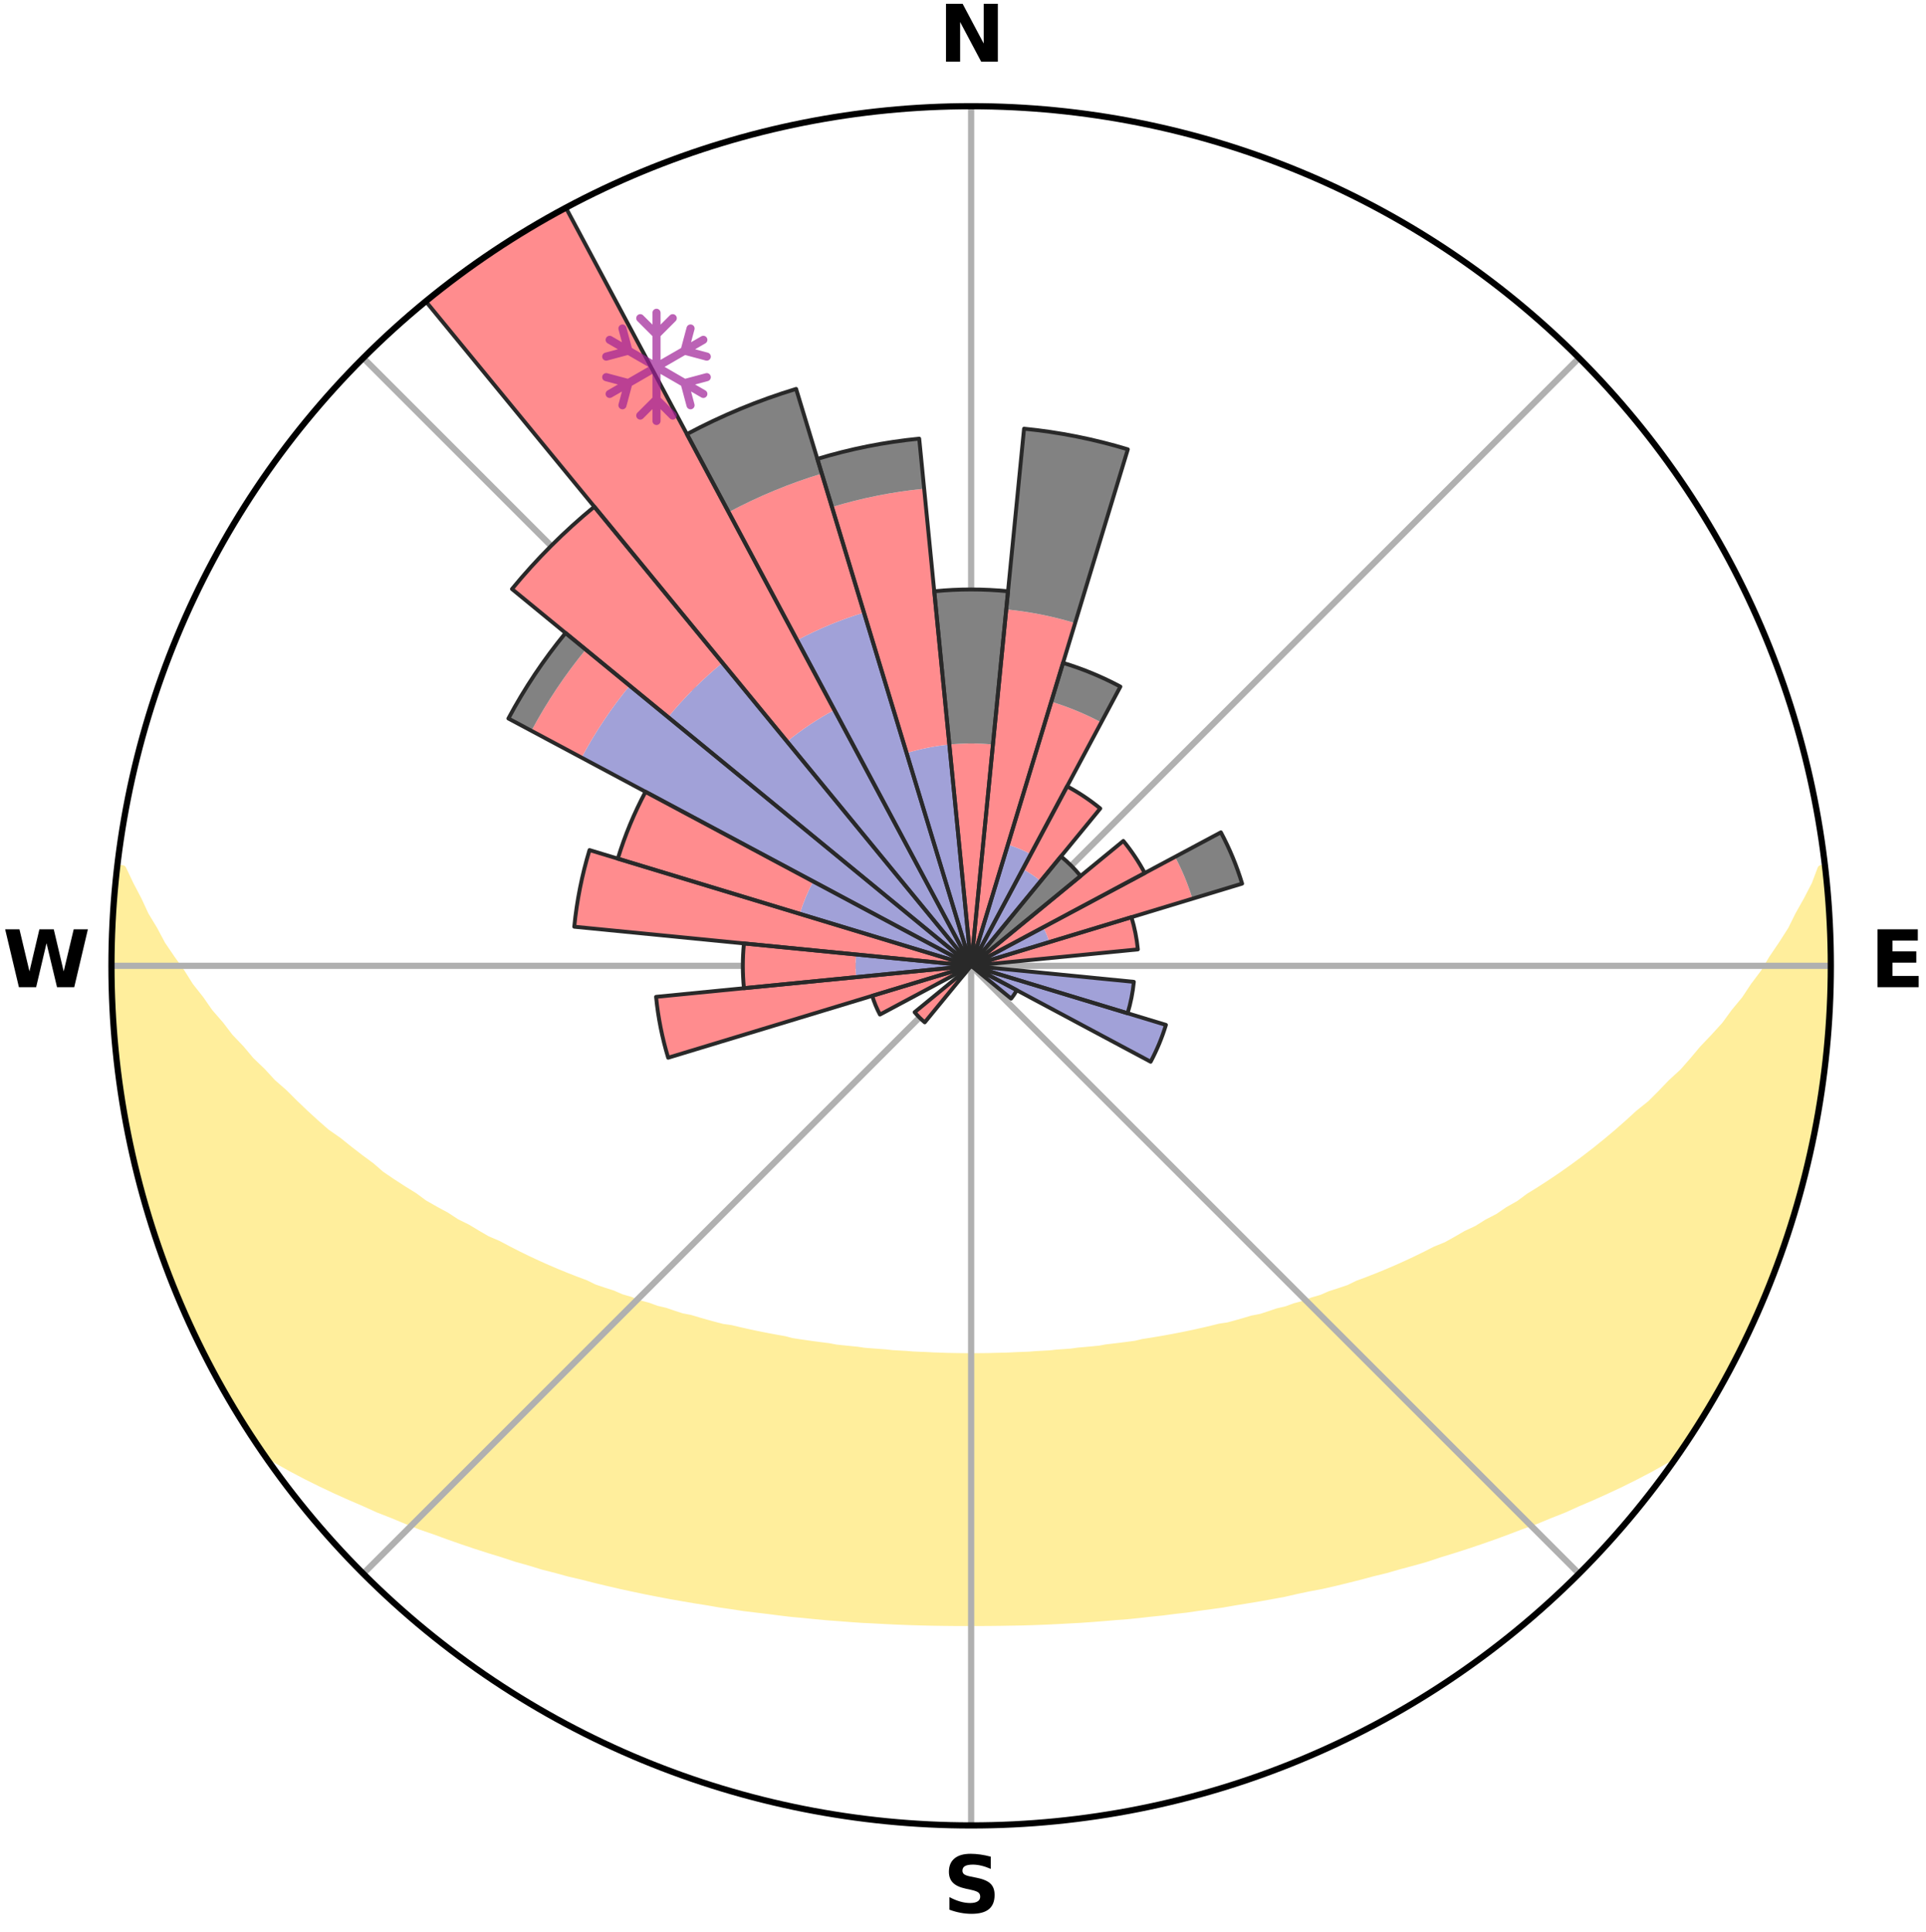 <?xml version="1.0" encoding="utf-8" standalone="no"?>
<!DOCTYPE svg PUBLIC "-//W3C//DTD SVG 1.1//EN"
  "http://www.w3.org/Graphics/SVG/1.1/DTD/svg11.dtd">
<svg xmlns:xlink="http://www.w3.org/1999/xlink" width="248.41pt" height="249.158pt" viewBox="0 0 248.41 249.158" xmlns="http://www.w3.org/2000/svg" version="1.1">
 <title>Ski Rose for Straja</title>
 <defs>
  <style type="text/css">*{stroke-linejoin: round; stroke-linecap: butt}</style>
 </defs>
 <g id="figure_1">
  <g id="patch_1">
   <path d="M 0 249.158 
L 248.41 249.158 
L 248.41 0 
L 0 0 
z
" style="fill: #ffffff"/>
  </g>
  <g id="axes_1">
   <g id="patch_2">
    <path d="M 236.135 124.579 
C 236.135 110.018 233.267 95.599 227.695 82.147 
C 222.122 68.695 213.955 56.471 203.659 46.175 
C 193.363 35.879 181.139 27.711 167.687 22.139 
C 154.235 16.567 139.815 13.699 125.255 13.699 
C 110.694 13.699 96.275 16.567 82.823 22.139 
C 69.371 27.711 57.147 35.879 46.851 46.175 
C 36.555 56.471 28.387 68.695 22.815 82.147 
C 17.243 95.599 14.375 110.018 14.375 124.579 
C 14.375 139.14 17.243 153.559 22.815 167.011 
C 28.387 180.463 36.555 192.687 46.851 202.983 
C 57.147 213.279 69.371 221.447 82.823 227.019 
C 96.275 232.591 110.694 235.459 125.255 235.459 
C 139.815 235.459 154.235 232.591 167.687 227.019 
C 181.139 221.447 193.363 213.279 203.659 202.983 
C 213.955 192.687 222.122 180.463 227.695 167.011 
C 233.267 153.559 236.135 139.14 236.135 124.579 
M 125.255 124.579 
C 125.255 124.579 125.255 124.579 125.255 124.579 
C 125.255 124.579 125.255 124.579 125.255 124.579 
C 125.255 124.579 125.255 124.579 125.255 124.579 
C 125.255 124.579 125.255 124.579 125.255 124.579 
C 125.255 124.579 125.255 124.579 125.255 124.579 
C 125.255 124.579 125.255 124.579 125.255 124.579 
C 125.255 124.579 125.255 124.579 125.255 124.579 
C 125.255 124.579 125.255 124.579 125.255 124.579 
C 125.255 124.579 125.255 124.579 125.255 124.579 
C 125.255 124.579 125.255 124.579 125.255 124.579 
C 125.255 124.579 125.255 124.579 125.255 124.579 
C 125.255 124.579 125.255 124.579 125.255 124.579 
C 125.255 124.579 125.255 124.579 125.255 124.579 
C 125.255 124.579 125.255 124.579 125.255 124.579 
C 125.255 124.579 125.255 124.579 125.255 124.579 
C 125.255 124.579 125.255 124.579 125.255 124.579 
z
" style="fill: #ffffff"/>
   </g>
   <g id="PolyCollection_1">
    <defs>
     <path id="m8c1338792c" d="M 235.28 -137.115 
L 234.909 -137.073 
L 234.153 -135.065 
L 233.121 -133.068 
L 232.019 -131.109 
L 231.072 -129.199 
L 229.869 -127.318 
L 228.624 -125.481 
L 227.556 -123.686 
L 226.24 -121.935 
L 225.107 -120.219 
L 223.729 -118.556 
L 222.539 -116.923 
L 221.108 -115.349 
L 219.654 -113.824 
L 218.391 -112.317 
L 217.106 -110.852 
L 215.591 -109.462 
L 214.268 -108.082 
L 212.927 -106.742 
L 211.365 -105.489 
L 209.995 -104.235 
L 208.613 -103.021 
L 207.218 -101.849 
L 205.813 -100.717 
L 204.399 -99.625 
L 202.977 -98.574 
L 201.548 -97.562 
L 200.114 -96.591 
L 198.676 -95.658 
L 197.235 -94.764 
L 195.974 -93.829 
L 194.529 -93.009 
L 193.26 -92.142 
L 191.815 -91.393 
L 190.543 -90.592 
L 189.101 -89.913 
L 187.829 -89.176 
L 186.557 -88.469 
L 185.128 -87.889 
L 183.862 -87.242 
L 182.597 -86.625 
L 181.336 -86.035 
L 180.079 -85.473 
L 178.827 -84.938 
L 177.581 -84.428 
L 176.34 -83.944 
L 175.106 -83.485 
L 174.005 -82.943 
L 172.783 -82.53 
L 171.569 -82.14 
L 170.478 -81.664 
L 169.28 -81.316 
L 168.197 -80.881 
L 167.016 -80.572 
L 165.943 -80.176 
L 164.78 -79.904 
L 163.719 -79.544 
L 162.662 -79.2 
L 161.527 -78.979 
L 160.484 -78.668 
L 159.446 -78.373 
L 158.413 -78.093 
L 157.317 -77.928 
L 156.3 -77.675 
L 155.288 -77.437 
L 154.282 -77.211 
L 153.283 -76.997 
L 152.29 -76.795 
L 151.303 -76.605 
L 150.322 -76.426 
L 149.348 -76.257 
L 148.379 -76.097 
L 147.418 -75.947 
L 146.496 -75.728 
L 145.543 -75.598 
L 144.597 -75.476 
L 143.656 -75.362 
L 142.722 -75.254 
L 141.814 -75.089 
L 140.888 -74.998 
L 139.967 -74.913 
L 139.051 -74.833 
L 138.153 -74.707 
L 137.244 -74.641 
L 136.339 -74.579 
L 135.447 -74.481 
L 134.549 -74.431 
L 133.654 -74.385 
L 132.767 -74.312 
L 131.877 -74.277 
L 130.99 -74.245 
L 130.106 -74.197 
L 129.222 -74.175 
L 128.339 -74.155 
L 127.457 -74.13 
L 126.576 -74.12 
L 125.695 -74.113 
L 124.814 -74.113 
L 123.934 -74.123 
L 123.052 -74.136 
L 122.171 -74.152 
L 121.289 -74.185 
L 120.405 -74.21 
L 119.522 -74.261 
L 118.635 -74.295 
L 117.746 -74.333 
L 116.859 -74.408 
L 115.965 -74.457 
L 115.068 -74.509 
L 114.177 -74.609 
L 113.274 -74.674 
L 112.366 -74.742 
L 111.454 -74.816 
L 110.555 -74.952 
L 109.635 -75.04 
L 108.711 -75.133 
L 107.78 -75.233 
L 106.871 -75.409 
L 105.932 -75.526 
L 104.988 -75.65 
L 104.037 -75.782 
L 103.08 -75.922 
L 102.118 -76.071 
L 101.191 -76.315 
L 100.219 -76.486 
L 99.24 -76.667 
L 98.256 -76.858 
L 97.265 -77.061 
L 96.268 -77.276 
L 95.264 -77.503 
L 94.255 -77.744 
L 93.171 -77.897 
L 92.147 -78.163 
L 91.117 -78.444 
L 90.081 -78.74 
L 89.041 -79.052 
L 87.908 -79.274 
L 86.854 -79.618 
L 85.796 -79.979 
L 84.636 -80.251 
L 83.566 -80.648 
L 82.387 -80.957 
L 81.307 -81.392 
L 80.112 -81.74 
L 79.024 -82.216 
L 77.813 -82.606 
L 76.594 -83.019 
L 75.495 -83.561 
L 74.265 -84.02 
L 73.027 -84.503 
L 71.784 -85.012 
L 70.534 -85.547 
L 69.28 -86.109 
L 68.022 -86.698 
L 66.761 -87.314 
L 65.497 -87.96 
L 64.232 -88.634 
L 62.803 -89.245 
L 61.533 -89.981 
L 60.265 -90.747 
L 58.826 -91.459 
L 57.559 -92.29 
L 56.118 -93.072 
L 54.676 -93.89 
L 53.418 -94.823 
L 51.98 -95.715 
L 50.545 -96.646 
L 49.114 -97.616 
L 47.882 -98.69 
L 46.465 -99.737 
L 45.055 -100.823 
L 43.655 -101.949 
L 42.063 -103.064 
L 40.683 -104.275 
L 39.316 -105.527 
L 37.964 -106.82 
L 36.628 -108.153 
L 35.099 -109.492 
L 33.797 -110.911 
L 32.304 -112.342 
L 31.043 -113.845 
L 29.592 -115.368 
L 28.378 -116.955 
L 26.976 -118.568 
L 25.815 -120.237 
L 24.47 -121.94 
L 23.37 -123.69 
L 22.09 -125.479 
L 20.847 -127.313 
L 19.855 -129.181 
L 18.698 -131.096 
L 17.798 -133.036 
L 16.756 -135.026 
L 15.796 -137.05 
L 15.186 -137.12 
L 15.186 -137.12 
L 14.932 -135.202 
L 14.841 -133.269 
L 14.598 -131.347 
L 14.573 -129.412 
L 14.451 -127.481 
L 14.435 -125.546 
L 14.564 -123.613 
L 14.482 -121.678 
L 14.492 -119.743 
L 14.6 -117.811 
L 14.858 -115.891 
L 14.903 -113.953 
L 15.162 -112.036 
L 15.334 -110.108 
L 15.654 -108.199 
L 15.935 -106.285 
L 16.381 -104.401 
L 16.611 -102.475 
L 17.048 -100.59 
L 17.515 -98.713 
L 17.911 -96.818 
L 18.439 -94.956 
L 18.996 -93.104 
L 19.508 -91.237 
L 20.124 -89.403 
L 20.77 -87.579 
L 21.445 -85.766 
L 22.152 -83.966 
L 22.889 -82.178 
L 23.572 -80.366 
L 24.387 -78.611 
L 25.221 -76.866 
L 26.027 -75.106 
L 26.932 -73.395 
L 27.82 -71.676 
L 28.754 -69.982 
L 29.739 -68.316 
L 30.723 -66.65 
L 31.751 -65.01 
L 32.801 -63.386 
L 34.035 -61.886 
L 35.842 -60.801 
L 37.679 -59.776 
L 39.531 -58.801 
L 41.397 -57.876 
L 43.264 -56.991 
L 45.136 -56.151 
L 47.002 -55.347 
L 48.808 -54.529 
L 50.671 -53.801 
L 52.469 -53.053 
L 54.263 -52.337 
L 56.101 -51.706 
L 57.881 -51.054 
L 59.655 -50.431 
L 61.42 -49.839 
L 63.178 -49.274 
L 64.927 -48.737 
L 66.629 -48.176 
L 68.361 -47.691 
L 70.044 -47.176 
L 71.757 -46.74 
L 73.429 -46.279 
L 75.123 -45.888 
L 76.774 -45.465 
L 78.421 -45.071 
L 80.056 -44.691 
L 81.687 -44.338 
L 83.307 -43.997 
L 84.921 -43.682 
L 86.524 -43.378 
L 88.122 -43.098 
L 89.708 -42.828 
L 91.29 -42.58 
L 92.847 -42.307 
L 94.411 -42.083 
L 95.956 -41.842 
L 97.509 -41.654 
L 99.051 -41.472 
L 100.579 -41.275 
L 102.102 -41.093 
L 103.629 -40.956 
L 105.142 -40.801 
L 106.65 -40.66 
L 108.159 -40.549 
L 109.659 -40.432 
L 111.156 -40.327 
L 112.653 -40.256 
L 114.143 -40.174 
L 115.63 -40.104 
L 117.115 -40.045 
L 118.598 -39.998 
L 120.079 -39.962 
L 121.559 -39.938 
L 123.038 -39.923 
L 124.516 -39.918 
L 125.994 -39.919 
L 127.472 -39.926 
L 128.95 -39.942 
L 130.43 -39.968 
L 131.912 -39.992 
L 133.395 -40.039 
L 134.88 -40.097 
L 136.368 -40.167 
L 137.858 -40.249 
L 139.353 -40.329 
L 140.85 -40.434 
L 142.351 -40.551 
L 143.855 -40.68 
L 145.37 -40.794 
L 146.883 -40.949 
L 148.401 -41.118 
L 149.931 -41.275 
L 151.459 -41.472 
L 153.004 -41.646 
L 154.543 -41.872 
L 156.099 -42.082 
L 157.666 -42.298 
L 159.224 -42.571 
L 160.802 -42.826 
L 162.392 -43.089 
L 163.987 -43.376 
L 165.593 -43.673 
L 167.183 -44.036 
L 168.8 -44.378 
L 170.455 -44.689 
L 172.094 -45.061 
L 173.738 -45.462 
L 175.393 -45.878 
L 177.052 -46.323 
L 178.755 -46.736 
L 180.434 -47.221 
L 182.156 -47.681 
L 183.889 -48.166 
L 185.586 -48.733 
L 187.335 -49.27 
L 189.093 -49.834 
L 190.859 -50.427 
L 192.633 -51.049 
L 194.414 -51.701 
L 196.201 -52.384 
L 198.05 -53.043 
L 199.849 -53.792 
L 201.707 -54.524 
L 203.513 -55.342 
L 205.384 -56.142 
L 207.252 -56.986 
L 209.124 -57.867 
L 210.985 -58.796 
L 212.842 -59.768 
L 214.674 -60.797 
L 216.485 -61.878 
L 217.716 -63.38 
L 218.74 -65.023 
L 219.786 -66.65 
L 220.788 -68.306 
L 221.757 -69.981 
L 222.657 -71.694 
L 223.589 -73.389 
L 224.365 -75.164 
L 225.204 -76.906 
L 226.145 -78.601 
L 226.852 -80.403 
L 227.687 -82.15 
L 228.315 -83.983 
L 229.084 -85.759 
L 229.76 -87.572 
L 230.39 -89.401 
L 230.974 -91.246 
L 231.511 -93.104 
L 232.003 -94.975 
L 232.565 -96.827 
L 232.973 -98.718 
L 233.462 -100.59 
L 233.835 -102.488 
L 234.249 -104.378 
L 234.528 -106.293 
L 234.903 -108.192 
L 235.056 -110.124 
L 235.322 -112.039 
L 235.581 -113.956 
L 235.777 -115.881 
L 235.801 -117.818 
L 235.925 -119.747 
L 236.036 -121.678 
L 236.112 -123.612 
L 235.966 -125.545 
L 235.972 -127.478 
L 235.924 -129.411 
L 235.863 -131.344 
L 235.769 -133.277 
L 235.622 -135.206 
L 235.28 -137.115 
z
" style="stroke: #ffee9c"/>
    </defs>
    <g clip-path="url(#pe6d0cca962)">
     <use xlink:href="#m8c1338792c" x="0" y="249.158" style="fill: #ffee9c; stroke: #ffee9c"/>
    </g>
   </g>
   <g id="matplotlib.axis_1">
    <g id="xtick_1">
     <g id="line2d_1">
      <path d="M 125.255 124.579 
L 125.255 13.699 
" clip-path="url(#pe6d0cca962)" style="fill: none; stroke: #b0b0b0; stroke-width: 0.8; stroke-linecap: square"/>
     </g>
     <g id="text_1">
      <!-- N -->
      <g transform="translate(121.07 7.958) scale(0.1 -0.1)">
       <defs>
        <path id="DejaVuSans-Bold-4e" d="M 588 4666 
L 1931 4666 
L 3628 1466 
L 3628 4666 
L 4769 4666 
L 4769 0 
L 3425 0 
L 1728 3200 
L 1728 0 
L 588 0 
L 588 4666 
z
" transform="scale(0.016)"/>
       </defs>
       <use xlink:href="#DejaVuSans-Bold-4e"/>
      </g>
     </g>
    </g>
    <g id="xtick_2">
     <g id="line2d_2">
      <path d="M 125.255 124.579 
L 203.659 46.175 
" clip-path="url(#pe6d0cca962)" style="fill: none; stroke: #b0b0b0; stroke-width: 0.8; stroke-linecap: square"/>
     </g>
    </g>
    <g id="xtick_3">
     <g id="line2d_3">
      <path d="M 125.255 124.579 
L 236.135 124.579 
" clip-path="url(#pe6d0cca962)" style="fill: none; stroke: #b0b0b0; stroke-width: 0.8; stroke-linecap: square"/>
     </g>
     <g id="text_2">
      <!-- E -->
      <g transform="translate(241.219 127.338) scale(0.1 -0.1)">
       <defs>
        <path id="DejaVuSans-Bold-45" d="M 588 4666 
L 3834 4666 
L 3834 3756 
L 1791 3756 
L 1791 2888 
L 3713 2888 
L 3713 1978 
L 1791 1978 
L 1791 909 
L 3903 909 
L 3903 0 
L 588 0 
L 588 4666 
z
" transform="scale(0.016)"/>
       </defs>
       <use xlink:href="#DejaVuSans-Bold-45"/>
      </g>
     </g>
    </g>
    <g id="xtick_4">
     <g id="line2d_4">
      <path d="M 125.255 124.579 
L 203.659 202.983 
" clip-path="url(#pe6d0cca962)" style="fill: none; stroke: #b0b0b0; stroke-width: 0.8; stroke-linecap: square"/>
     </g>
    </g>
    <g id="xtick_5">
     <g id="line2d_5">
      <path d="M 125.255 124.579 
L 125.255 235.459 
" clip-path="url(#pe6d0cca962)" style="fill: none; stroke: #b0b0b0; stroke-width: 0.8; stroke-linecap: square"/>
     </g>
     <g id="text_3">
      <!-- S -->
      <g transform="translate(121.654 246.718) scale(0.1 -0.1)">
       <defs>
        <path id="DejaVuSans-Bold-53" d="M 3834 4519 
L 3834 3531 
Q 3450 3703 3084 3790 
Q 2719 3878 2394 3878 
Q 1963 3878 1756 3759 
Q 1550 3641 1550 3391 
Q 1550 3203 1689 3098 
Q 1828 2994 2194 2919 
L 2706 2816 
Q 3484 2659 3812 2340 
Q 4141 2022 4141 1434 
Q 4141 663 3683 286 
Q 3225 -91 2284 -91 
Q 1841 -91 1394 -6 
Q 947 78 500 244 
L 500 1259 
Q 947 1022 1364 901 
Q 1781 781 2169 781 
Q 2563 781 2772 912 
Q 2981 1044 2981 1288 
Q 2981 1506 2839 1625 
Q 2697 1744 2272 1838 
L 1806 1941 
Q 1106 2091 782 2419 
Q 459 2747 459 3303 
Q 459 4000 909 4375 
Q 1359 4750 2203 4750 
Q 2588 4750 2994 4692 
Q 3400 4634 3834 4519 
z
" transform="scale(0.016)"/>
       </defs>
       <use xlink:href="#DejaVuSans-Bold-53"/>
      </g>
     </g>
    </g>
    <g id="xtick_6">
     <g id="line2d_6">
      <path d="M 125.255 124.579 
L 46.851 202.983 
" clip-path="url(#pe6d0cca962)" style="fill: none; stroke: #b0b0b0; stroke-width: 0.8; stroke-linecap: square"/>
     </g>
    </g>
    <g id="xtick_7">
     <g id="line2d_7">
      <path d="M 125.255 124.579 
L 14.375 124.579 
" clip-path="url(#pe6d0cca962)" style="fill: none; stroke: #b0b0b0; stroke-width: 0.8; stroke-linecap: square"/>
     </g>
     <g id="text_4">
      <!-- W -->
      <g transform="translate(0.36 127.338) scale(0.1 -0.1)">
       <defs>
        <path id="DejaVuSans-Bold-57" d="M 191 4666 
L 1344 4666 
L 2150 1275 
L 2950 4666 
L 4109 4666 
L 4909 1275 
L 5716 4666 
L 6859 4666 
L 5759 0 
L 4372 0 
L 3525 3547 
L 2688 0 
L 1300 0 
L 191 4666 
z
" transform="scale(0.016)"/>
       </defs>
       <use xlink:href="#DejaVuSans-Bold-57"/>
      </g>
     </g>
    </g>
    <g id="xtick_8">
     <g id="line2d_8">
      <path d="M 125.255 124.579 
L 46.851 46.175 
" clip-path="url(#pe6d0cca962)" style="fill: none; stroke: #b0b0b0; stroke-width: 0.8; stroke-linecap: square"/>
     </g>
    </g>
   </g>
   <g id="matplotlib.axis_2"/>
   <g id="patch_3">
    <path d="M 125.255 124.579 
C 125.255 124.579 125.255 124.579 125.255 124.579 
C 125.255 124.579 125.255 124.579 125.255 124.579 
L 125.255 124.579 
C 125.255 124.579 125.255 124.579 125.255 124.579 
C 125.255 124.579 125.255 124.579 125.255 124.579 
z
" clip-path="url(#pe6d0cca962)" style="fill: #d9d9d9"/>
   </g>
   <g id="patch_4">
    <path d="M 125.255 124.579 
C 125.255 124.579 125.255 124.579 125.255 124.579 
C 125.255 124.579 125.255 124.579 125.255 124.579 
L 125.255 124.579 
C 125.255 124.579 125.255 124.579 125.255 124.579 
C 125.255 124.579 125.255 124.579 125.255 124.579 
z
" clip-path="url(#pe6d0cca962)" style="fill: #d9d9d9"/>
   </g>
   <g id="patch_5">
    <path d="M 125.255 124.579 
C 125.255 124.579 125.255 124.579 125.255 124.579 
C 125.255 124.579 125.255 124.579 125.255 124.579 
L 125.255 124.579 
C 125.255 124.579 125.255 124.579 125.255 124.579 
C 125.255 124.579 125.255 124.579 125.255 124.579 
z
" clip-path="url(#pe6d0cca962)" style="fill: #d9d9d9"/>
   </g>
   <g id="patch_6">
    <path d="M 125.255 124.579 
C 125.255 124.579 125.255 124.579 125.255 124.579 
C 125.255 124.579 125.255 124.579 125.255 124.579 
L 125.255 124.579 
C 125.255 124.579 125.255 124.579 125.255 124.579 
C 125.255 124.579 125.255 124.579 125.255 124.579 
z
" clip-path="url(#pe6d0cca962)" style="fill: #d9d9d9"/>
   </g>
   <g id="patch_7">
    <path d="M 125.255 124.579 
C 125.255 124.579 125.255 124.579 125.255 124.579 
C 125.255 124.579 125.255 124.579 125.255 124.579 
L 125.255 124.579 
C 125.255 124.579 125.255 124.579 125.255 124.579 
C 125.255 124.579 125.255 124.579 125.255 124.579 
z
" clip-path="url(#pe6d0cca962)" style="fill: #d9d9d9"/>
   </g>
   <g id="patch_8">
    <path d="M 125.255 124.579 
C 125.255 124.579 125.255 124.579 125.255 124.579 
C 125.255 124.579 125.255 124.579 125.255 124.579 
L 125.255 124.579 
C 125.255 124.579 125.255 124.579 125.255 124.579 
C 125.255 124.579 125.255 124.579 125.255 124.579 
z
" clip-path="url(#pe6d0cca962)" style="fill: #d9d9d9"/>
   </g>
   <g id="patch_9">
    <path d="M 125.255 124.579 
C 125.255 124.579 125.255 124.579 125.255 124.579 
C 125.255 124.579 125.255 124.579 125.255 124.579 
L 125.255 124.579 
C 125.255 124.579 125.255 124.579 125.255 124.579 
C 125.255 124.579 125.255 124.579 125.255 124.579 
z
" clip-path="url(#pe6d0cca962)" style="fill: #d9d9d9"/>
   </g>
   <g id="patch_10">
    <path d="M 125.255 124.579 
C 125.255 124.579 125.255 124.579 125.255 124.579 
C 125.255 124.579 125.255 124.579 125.255 124.579 
L 125.255 124.579 
C 125.255 124.579 125.255 124.579 125.255 124.579 
C 125.255 124.579 125.255 124.579 125.255 124.579 
z
" clip-path="url(#pe6d0cca962)" style="fill: #d9d9d9"/>
   </g>
   <g id="patch_11">
    <path d="M 125.255 124.579 
C 125.255 124.579 125.255 124.579 125.255 124.579 
C 125.255 124.579 125.255 124.579 125.255 124.579 
L 125.255 124.579 
C 125.255 124.579 125.255 124.579 125.255 124.579 
C 125.255 124.579 125.255 124.579 125.255 124.579 
z
" clip-path="url(#pe6d0cca962)" style="fill: #d9d9d9"/>
   </g>
   <g id="patch_12">
    <path d="M 125.255 124.579 
C 125.255 124.579 125.255 124.579 125.255 124.579 
C 125.255 124.579 125.255 124.579 125.255 124.579 
L 125.255 124.579 
C 125.255 124.579 125.255 124.579 125.255 124.579 
C 125.255 124.579 125.255 124.579 125.255 124.579 
z
" clip-path="url(#pe6d0cca962)" style="fill: #d9d9d9"/>
   </g>
   <g id="patch_13">
    <path d="M 125.255 124.579 
C 125.255 124.579 125.255 124.579 125.255 124.579 
C 125.255 124.579 125.255 124.579 125.255 124.579 
L 125.255 124.579 
C 125.255 124.579 125.255 124.579 125.255 124.579 
C 125.255 124.579 125.255 124.579 125.255 124.579 
z
" clip-path="url(#pe6d0cca962)" style="fill: #d9d9d9"/>
   </g>
   <g id="patch_14">
    <path d="M 125.255 124.579 
C 125.255 124.579 125.255 124.579 125.255 124.579 
C 125.255 124.579 125.255 124.579 125.255 124.579 
L 125.255 124.579 
C 125.255 124.579 125.255 124.579 125.255 124.579 
C 125.255 124.579 125.255 124.579 125.255 124.579 
z
" clip-path="url(#pe6d0cca962)" style="fill: #d9d9d9"/>
   </g>
   <g id="patch_15">
    <path d="M 125.255 124.579 
C 125.255 124.579 125.255 124.579 125.255 124.579 
C 125.255 124.579 125.255 124.579 125.255 124.579 
L 125.255 124.579 
C 125.255 124.579 125.255 124.579 125.255 124.579 
C 125.255 124.579 125.255 124.579 125.255 124.579 
z
" clip-path="url(#pe6d0cca962)" style="fill: #d9d9d9"/>
   </g>
   <g id="patch_16">
    <path d="M 125.255 124.579 
C 125.255 124.579 125.255 124.579 125.255 124.579 
C 125.255 124.579 125.255 124.579 125.255 124.579 
L 125.255 124.579 
C 125.255 124.579 125.255 124.579 125.255 124.579 
C 125.255 124.579 125.255 124.579 125.255 124.579 
z
" clip-path="url(#pe6d0cca962)" style="fill: #d9d9d9"/>
   </g>
   <g id="patch_17">
    <path d="M 125.255 124.579 
C 125.255 124.579 125.255 124.579 125.255 124.579 
C 125.255 124.579 125.255 124.579 125.255 124.579 
L 125.255 124.579 
C 125.255 124.579 125.255 124.579 125.255 124.579 
C 125.255 124.579 125.255 124.579 125.255 124.579 
z
" clip-path="url(#pe6d0cca962)" style="fill: #d9d9d9"/>
   </g>
   <g id="patch_18">
    <path d="M 125.255 124.579 
C 125.255 124.579 125.255 124.579 125.255 124.579 
C 125.255 124.579 125.255 124.579 125.255 124.579 
L 125.255 124.579 
C 125.255 124.579 125.255 124.579 125.255 124.579 
C 125.255 124.579 125.255 124.579 125.255 124.579 
z
" clip-path="url(#pe6d0cca962)" style="fill: #d9d9d9"/>
   </g>
   <g id="patch_19">
    <path d="M 125.255 124.579 
C 125.255 124.579 125.255 124.579 125.255 124.579 
C 125.255 124.579 125.255 124.579 125.255 124.579 
L 125.255 124.579 
C 125.255 124.579 125.255 124.579 125.255 124.579 
C 125.255 124.579 125.255 124.579 125.255 124.579 
z
" clip-path="url(#pe6d0cca962)" style="fill: #d9d9d9"/>
   </g>
   <g id="patch_20">
    <path d="M 125.255 124.579 
C 125.255 124.579 125.255 124.579 125.255 124.579 
C 125.255 124.579 125.255 124.579 125.255 124.579 
L 125.255 124.579 
C 125.255 124.579 125.255 124.579 125.255 124.579 
C 125.255 124.579 125.255 124.579 125.255 124.579 
z
" clip-path="url(#pe6d0cca962)" style="fill: #d9d9d9"/>
   </g>
   <g id="patch_21">
    <path d="M 125.255 124.579 
C 125.255 124.579 125.255 124.579 125.255 124.579 
C 125.255 124.579 125.255 124.579 125.255 124.579 
L 125.255 124.579 
C 125.255 124.579 125.255 124.579 125.255 124.579 
C 125.255 124.579 125.255 124.579 125.255 124.579 
z
" clip-path="url(#pe6d0cca962)" style="fill: #d9d9d9"/>
   </g>
   <g id="patch_22">
    <path d="M 125.255 124.579 
C 125.255 124.579 125.255 124.579 125.255 124.579 
C 125.255 124.579 125.255 124.579 125.255 124.579 
L 125.255 124.579 
C 125.255 124.579 125.255 124.579 125.255 124.579 
C 125.255 124.579 125.255 124.579 125.255 124.579 
z
" clip-path="url(#pe6d0cca962)" style="fill: #d9d9d9"/>
   </g>
   <g id="patch_23">
    <path d="M 125.255 124.579 
C 125.255 124.579 125.255 124.579 125.255 124.579 
C 125.255 124.579 125.255 124.579 125.255 124.579 
L 125.255 124.579 
C 125.255 124.579 125.255 124.579 125.255 124.579 
C 125.255 124.579 125.255 124.579 125.255 124.579 
z
" clip-path="url(#pe6d0cca962)" style="fill: #d9d9d9"/>
   </g>
   <g id="patch_24">
    <path d="M 125.255 124.579 
C 125.255 124.579 125.255 124.579 125.255 124.579 
C 125.255 124.579 125.255 124.579 125.255 124.579 
L 125.255 124.579 
C 125.255 124.579 125.255 124.579 125.255 124.579 
C 125.255 124.579 125.255 124.579 125.255 124.579 
z
" clip-path="url(#pe6d0cca962)" style="fill: #d9d9d9"/>
   </g>
   <g id="patch_25">
    <path d="M 125.255 124.579 
C 125.255 124.579 125.255 124.579 125.255 124.579 
C 125.255 124.579 125.255 124.579 125.255 124.579 
L 125.255 124.579 
C 125.255 124.579 125.255 124.579 125.255 124.579 
C 125.255 124.579 125.255 124.579 125.255 124.579 
z
" clip-path="url(#pe6d0cca962)" style="fill: #d9d9d9"/>
   </g>
   <g id="patch_26">
    <path d="M 125.255 124.579 
C 125.255 124.579 125.255 124.579 125.255 124.579 
C 125.255 124.579 125.255 124.579 125.255 124.579 
L 125.255 124.579 
C 125.255 124.579 125.255 124.579 125.255 124.579 
C 125.255 124.579 125.255 124.579 125.255 124.579 
z
" clip-path="url(#pe6d0cca962)" style="fill: #d9d9d9"/>
   </g>
   <g id="patch_27">
    <path d="M 125.255 124.579 
C 125.255 124.579 125.255 124.579 125.255 124.579 
C 125.255 124.579 125.255 124.579 125.255 124.579 
L 125.255 124.579 
C 125.255 124.579 125.255 124.579 125.255 124.579 
C 125.255 124.579 125.255 124.579 125.255 124.579 
z
" clip-path="url(#pe6d0cca962)" style="fill: #d9d9d9"/>
   </g>
   <g id="patch_28">
    <path d="M 125.255 124.579 
C 125.255 124.579 125.255 124.579 125.255 124.579 
C 125.255 124.579 125.255 124.579 125.255 124.579 
L 125.255 124.579 
C 125.255 124.579 125.255 124.579 125.255 124.579 
C 125.255 124.579 125.255 124.579 125.255 124.579 
z
" clip-path="url(#pe6d0cca962)" style="fill: #d9d9d9"/>
   </g>
   <g id="patch_29">
    <path d="M 125.255 124.579 
C 125.255 124.579 125.255 124.579 125.255 124.579 
C 125.255 124.579 125.255 124.579 125.255 124.579 
L 125.255 124.579 
C 125.255 124.579 125.255 124.579 125.255 124.579 
C 125.255 124.579 125.255 124.579 125.255 124.579 
z
" clip-path="url(#pe6d0cca962)" style="fill: #d9d9d9"/>
   </g>
   <g id="patch_30">
    <path d="M 125.255 124.579 
C 125.255 124.579 125.255 124.579 125.255 124.579 
C 125.255 124.579 125.255 124.579 125.255 124.579 
L 125.255 124.579 
C 125.255 124.579 125.255 124.579 125.255 124.579 
C 125.255 124.579 125.255 124.579 125.255 124.579 
z
" clip-path="url(#pe6d0cca962)" style="fill: #d9d9d9"/>
   </g>
   <g id="patch_31">
    <path d="M 125.255 124.579 
C 125.255 124.579 125.255 124.579 125.255 124.579 
C 125.255 124.579 125.255 124.579 125.255 124.579 
L 125.255 124.579 
C 125.255 124.579 125.255 124.579 125.255 124.579 
C 125.255 124.579 125.255 124.579 125.255 124.579 
z
" clip-path="url(#pe6d0cca962)" style="fill: #d9d9d9"/>
   </g>
   <g id="patch_32">
    <path d="M 125.255 124.579 
C 125.255 124.579 125.255 124.579 125.255 124.579 
C 125.255 124.579 125.255 124.579 125.255 124.579 
L 125.255 124.579 
C 125.255 124.579 125.255 124.579 125.255 124.579 
C 125.255 124.579 125.255 124.579 125.255 124.579 
z
" clip-path="url(#pe6d0cca962)" style="fill: #d9d9d9"/>
   </g>
   <g id="patch_33">
    <path d="M 125.255 124.579 
C 125.255 124.579 125.255 124.579 125.255 124.579 
C 125.255 124.579 125.255 124.579 125.255 124.579 
L 125.255 124.579 
C 125.255 124.579 125.255 124.579 125.255 124.579 
C 125.255 124.579 125.255 124.579 125.255 124.579 
z
" clip-path="url(#pe6d0cca962)" style="fill: #d9d9d9"/>
   </g>
   <g id="patch_34">
    <path d="M 125.255 124.579 
C 125.255 124.579 125.255 124.579 125.255 124.579 
C 125.255 124.579 125.255 124.579 125.255 124.579 
L 125.255 124.579 
C 125.255 124.579 125.255 124.579 125.255 124.579 
C 125.255 124.579 125.255 124.579 125.255 124.579 
z
" clip-path="url(#pe6d0cca962)" style="fill: #d9d9d9"/>
   </g>
   <g id="patch_35">
    <path d="M 125.255 124.579 
C 125.255 124.579 125.255 124.579 125.255 124.579 
C 125.255 124.579 125.255 124.579 125.255 124.579 
L 125.255 124.579 
C 125.255 124.579 125.255 124.579 125.255 124.579 
C 125.255 124.579 125.255 124.579 125.255 124.579 
z
" clip-path="url(#pe6d0cca962)" style="fill: #a1a1d8"/>
   </g>
   <g id="patch_36">
    <path d="M 125.255 124.579 
C 125.255 124.579 125.255 124.579 125.255 124.579 
C 125.255 124.579 125.255 124.579 125.255 124.579 
L 125.255 124.579 
C 125.255 124.579 125.255 124.579 125.255 124.579 
C 125.255 124.579 125.255 124.579 125.255 124.579 
z
" clip-path="url(#pe6d0cca962)" style="fill: #a1a1d8"/>
   </g>
   <g id="patch_37">
    <path d="M 125.255 124.579 
C 125.255 124.579 125.255 124.579 125.255 124.579 
C 125.255 124.579 125.255 124.579 125.255 124.579 
L 132.954 110.174 
C 132.483 109.922 131.999 109.693 131.505 109.489 
C 131.012 109.284 130.508 109.104 129.996 108.949 
z
" clip-path="url(#pe6d0cca962)" style="fill: #a1a1d8"/>
   </g>
   <g id="patch_38">
    <path d="M 125.255 124.579 
C 125.255 124.579 125.255 124.579 125.255 124.579 
C 125.255 124.579 125.255 124.579 125.255 124.579 
L 134.229 113.645 
C 133.871 113.351 133.499 113.075 133.114 112.818 
C 132.729 112.56 132.331 112.322 131.923 112.104 
z
" clip-path="url(#pe6d0cca962)" style="fill: #a1a1d8"/>
   </g>
   <g id="patch_39">
    <path d="M 125.255 124.579 
C 125.255 124.579 125.255 124.579 125.255 124.579 
C 125.255 124.579 125.255 124.579 125.255 124.579 
L 125.255 124.579 
C 125.255 124.579 125.255 124.579 125.255 124.579 
C 125.255 124.579 125.255 124.579 125.255 124.579 
z
" clip-path="url(#pe6d0cca962)" style="fill: #a1a1d8"/>
   </g>
   <g id="patch_40">
    <path d="M 125.255 124.579 
C 125.255 124.579 125.255 124.579 125.255 124.579 
C 125.255 124.579 125.255 124.579 125.255 124.579 
L 125.255 124.579 
C 125.255 124.579 125.255 124.579 125.255 124.579 
C 125.255 124.579 125.255 124.579 125.255 124.579 
z
" clip-path="url(#pe6d0cca962)" style="fill: #a1a1d8"/>
   </g>
   <g id="patch_41">
    <path d="M 125.255 124.579 
C 125.255 124.579 125.255 124.579 125.255 124.579 
C 125.255 124.579 125.255 124.579 125.255 124.579 
L 135.344 121.519 
C 135.244 121.188 135.128 120.863 134.996 120.544 
C 134.863 120.225 134.716 119.913 134.553 119.609 
z
" clip-path="url(#pe6d0cca962)" style="fill: #a1a1d8"/>
   </g>
   <g id="patch_42">
    <path d="M 125.255 124.579 
C 125.255 124.579 125.255 124.579 125.255 124.579 
C 125.255 124.579 125.255 124.579 125.255 124.579 
L 125.255 124.579 
C 125.255 124.579 125.255 124.579 125.255 124.579 
C 125.255 124.579 125.255 124.579 125.255 124.579 
z
" clip-path="url(#pe6d0cca962)" style="fill: #a1a1d8"/>
   </g>
   <g id="patch_43">
    <path d="M 125.255 124.579 
C 125.255 124.579 125.255 124.579 125.255 124.579 
C 125.255 124.579 125.255 124.579 125.255 124.579 
L 125.255 124.579 
C 125.255 124.579 125.255 124.579 125.255 124.579 
C 125.255 124.579 125.255 124.579 125.255 124.579 
z
" clip-path="url(#pe6d0cca962)" style="fill: #a1a1d8"/>
   </g>
   <g id="patch_44">
    <path d="M 125.255 124.579 
C 125.255 124.579 125.255 124.579 125.255 124.579 
C 125.255 124.579 125.255 124.579 125.255 124.579 
L 145.433 130.7 
C 145.634 130.04 145.802 129.37 145.936 128.693 
C 146.071 128.016 146.172 127.333 146.24 126.646 
z
" clip-path="url(#pe6d0cca962)" style="fill: #a1a1d8"/>
   </g>
   <g id="patch_45">
    <path d="M 125.255 124.579 
C 125.255 124.579 125.255 124.579 125.255 124.579 
C 125.255 124.579 125.255 124.579 125.255 124.579 
L 148.408 136.954 
C 148.813 136.197 149.18 135.419 149.509 134.625 
C 149.838 133.832 150.128 133.022 150.377 132.2 
z
" clip-path="url(#pe6d0cca962)" style="fill: #a1a1d8"/>
   </g>
   <g id="patch_46">
    <path d="M 125.255 124.579 
C 125.255 124.579 125.255 124.579 125.255 124.579 
C 125.255 124.579 125.255 124.579 125.255 124.579 
L 130.409 128.809 
C 130.548 128.641 130.678 128.465 130.799 128.284 
C 130.92 128.102 131.033 127.915 131.136 127.722 
z
" clip-path="url(#pe6d0cca962)" style="fill: #a1a1d8"/>
   </g>
   <g id="patch_47">
    <path d="M 125.255 124.579 
C 125.255 124.579 125.255 124.579 125.255 124.579 
C 125.255 124.579 125.255 124.579 125.255 124.579 
L 125.255 124.579 
C 125.255 124.579 125.255 124.579 125.255 124.579 
C 125.255 124.579 125.255 124.579 125.255 124.579 
z
" clip-path="url(#pe6d0cca962)" style="fill: #a1a1d8"/>
   </g>
   <g id="patch_48">
    <path d="M 125.255 124.579 
C 125.255 124.579 125.255 124.579 125.255 124.579 
C 125.255 124.579 125.255 124.579 125.255 124.579 
L 125.255 124.579 
C 125.255 124.579 125.255 124.579 125.255 124.579 
C 125.255 124.579 125.255 124.579 125.255 124.579 
z
" clip-path="url(#pe6d0cca962)" style="fill: #a1a1d8"/>
   </g>
   <g id="patch_49">
    <path d="M 125.255 124.579 
C 125.255 124.579 125.255 124.579 125.255 124.579 
C 125.255 124.579 125.255 124.579 125.255 124.579 
L 125.255 124.579 
C 125.255 124.579 125.255 124.579 125.255 124.579 
C 125.255 124.579 125.255 124.579 125.255 124.579 
z
" clip-path="url(#pe6d0cca962)" style="fill: #a1a1d8"/>
   </g>
   <g id="patch_50">
    <path d="M 125.255 124.579 
C 125.255 124.579 125.255 124.579 125.255 124.579 
C 125.255 124.579 125.255 124.579 125.255 124.579 
L 125.255 124.579 
C 125.255 124.579 125.255 124.579 125.255 124.579 
C 125.255 124.579 125.255 124.579 125.255 124.579 
z
" clip-path="url(#pe6d0cca962)" style="fill: #a1a1d8"/>
   </g>
   <g id="patch_51">
    <path d="M 125.255 124.579 
C 125.255 124.579 125.255 124.579 125.255 124.579 
C 125.255 124.579 125.255 124.579 125.255 124.579 
L 125.255 124.579 
C 125.255 124.579 125.255 124.579 125.255 124.579 
C 125.255 124.579 125.255 124.579 125.255 124.579 
z
" clip-path="url(#pe6d0cca962)" style="fill: #a1a1d8"/>
   </g>
   <g id="patch_52">
    <path d="M 125.255 124.579 
C 125.255 124.579 125.255 124.579 125.255 124.579 
C 125.255 124.579 125.255 124.579 125.255 124.579 
L 125.255 124.579 
C 125.255 124.579 125.255 124.579 125.255 124.579 
C 125.255 124.579 125.255 124.579 125.255 124.579 
z
" clip-path="url(#pe6d0cca962)" style="fill: #a1a1d8"/>
   </g>
   <g id="patch_53">
    <path d="M 125.255 124.579 
C 125.255 124.579 125.255 124.579 125.255 124.579 
C 125.255 124.579 125.255 124.579 125.255 124.579 
L 125.255 124.579 
C 125.255 124.579 125.255 124.579 125.255 124.579 
C 125.255 124.579 125.255 124.579 125.255 124.579 
z
" clip-path="url(#pe6d0cca962)" style="fill: #a1a1d8"/>
   </g>
   <g id="patch_54">
    <path d="M 125.255 124.579 
C 125.255 124.579 125.255 124.579 125.255 124.579 
C 125.255 124.579 125.255 124.579 125.255 124.579 
L 125.255 124.579 
C 125.255 124.579 125.255 124.579 125.255 124.579 
C 125.255 124.579 125.255 124.579 125.255 124.579 
z
" clip-path="url(#pe6d0cca962)" style="fill: #a1a1d8"/>
   </g>
   <g id="patch_55">
    <path d="M 125.255 124.579 
C 125.255 124.579 125.255 124.579 125.255 124.579 
C 125.255 124.579 125.255 124.579 125.255 124.579 
L 125.255 124.579 
C 125.255 124.579 125.255 124.579 125.255 124.579 
C 125.255 124.579 125.255 124.579 125.255 124.579 
z
" clip-path="url(#pe6d0cca962)" style="fill: #a1a1d8"/>
   </g>
   <g id="patch_56">
    <path d="M 125.255 124.579 
C 125.255 124.579 125.255 124.579 125.255 124.579 
C 125.255 124.579 125.255 124.579 125.255 124.579 
L 125.255 124.579 
C 125.255 124.579 125.255 124.579 125.255 124.579 
C 125.255 124.579 125.255 124.579 125.255 124.579 
z
" clip-path="url(#pe6d0cca962)" style="fill: #a1a1d8"/>
   </g>
   <g id="patch_57">
    <path d="M 125.255 124.579 
C 125.255 124.579 125.255 124.579 125.255 124.579 
C 125.255 124.579 125.255 124.579 125.255 124.579 
L 125.255 124.579 
C 125.255 124.579 125.255 124.579 125.255 124.579 
C 125.255 124.579 125.255 124.579 125.255 124.579 
z
" clip-path="url(#pe6d0cca962)" style="fill: #a1a1d8"/>
   </g>
   <g id="patch_58">
    <path d="M 125.255 124.579 
C 125.255 124.579 125.255 124.579 125.255 124.579 
C 125.255 124.579 125.255 124.579 125.255 124.579 
L 125.255 124.579 
C 125.255 124.579 125.255 124.579 125.255 124.579 
C 125.255 124.579 125.255 124.579 125.255 124.579 
z
" clip-path="url(#pe6d0cca962)" style="fill: #a1a1d8"/>
   </g>
   <g id="patch_59">
    <path d="M 125.255 124.579 
C 125.255 124.579 125.255 124.579 125.255 124.579 
C 125.255 124.579 125.255 124.579 125.255 124.579 
L 110.416 123.118 
C 110.368 123.603 110.344 124.091 110.344 124.579 
C 110.344 125.067 110.368 125.555 110.416 126.041 
z
" clip-path="url(#pe6d0cca962)" style="fill: #a1a1d8"/>
   </g>
   <g id="patch_60">
    <path d="M 125.255 124.579 
C 125.255 124.579 125.255 124.579 125.255 124.579 
C 125.255 124.579 125.255 124.579 125.255 124.579 
L 125.255 124.579 
C 125.255 124.579 125.255 124.579 125.255 124.579 
C 125.255 124.579 125.255 124.579 125.255 124.579 
z
" clip-path="url(#pe6d0cca962)" style="fill: #a1a1d8"/>
   </g>
   <g id="patch_61">
    <path d="M 125.255 124.579 
C 125.255 124.579 125.255 124.579 125.255 124.579 
C 125.255 124.579 125.255 124.579 125.255 124.579 
L 104.883 113.69 
C 104.527 114.357 104.203 115.041 103.914 115.739 
C 103.625 116.438 103.37 117.15 103.15 117.874 
z
" clip-path="url(#pe6d0cca962)" style="fill: #a1a1d8"/>
   </g>
   <g id="patch_62">
    <path d="M 125.255 124.579 
C 125.255 124.579 125.255 124.579 125.255 124.579 
C 125.255 124.579 125.255 124.579 125.255 124.579 
L 81.214 88.436 
C 80.031 89.877 78.92 91.376 77.884 92.927 
C 76.848 94.477 75.888 96.078 75.009 97.722 
z
" clip-path="url(#pe6d0cca962)" style="fill: #a1a1d8"/>
   </g>
   <g id="patch_63">
    <path d="M 125.255 124.579 
C 125.255 124.579 125.255 124.579 125.255 124.579 
C 125.255 124.579 125.255 124.579 125.255 124.579 
L 93.178 85.493 
C 91.898 86.543 90.671 87.655 89.501 88.825 
C 88.331 89.995 87.218 91.222 86.169 92.502 
z
" clip-path="url(#pe6d0cca962)" style="fill: #a1a1d8"/>
   </g>
   <g id="patch_64">
    <path d="M 125.255 124.579 
C 125.255 124.579 125.255 124.579 125.255 124.579 
C 125.255 124.579 125.255 124.579 125.255 124.579 
L 107.613 91.573 
C 106.533 92.151 105.481 92.781 104.463 93.461 
C 103.444 94.142 102.46 94.872 101.513 95.649 
z
" clip-path="url(#pe6d0cca962)" style="fill: #a1a1d8"/>
   </g>
   <g id="patch_65">
    <path d="M 125.255 124.579 
C 125.255 124.579 125.255 124.579 125.255 124.579 
C 125.255 124.579 125.255 124.579 125.255 124.579 
L 111.431 79.009 
C 109.94 79.462 108.471 79.987 107.031 80.584 
C 105.591 81.18 104.181 81.847 102.807 82.582 
z
" clip-path="url(#pe6d0cca962)" style="fill: #a1a1d8"/>
   </g>
   <g id="patch_66">
    <path d="M 125.255 124.579 
C 125.255 124.579 125.255 124.579 125.255 124.579 
C 125.255 124.579 125.255 124.579 125.255 124.579 
L 122.444 96.036 
C 121.509 96.128 120.58 96.266 119.659 96.449 
C 118.739 96.632 117.828 96.861 116.929 97.133 
z
" clip-path="url(#pe6d0cca962)" style="fill: #a1a1d8"/>
   </g>
   <g id="patch_67">
    <path d="M 125.255 124.579 
C 125.255 124.579 125.255 124.579 125.255 124.579 
C 125.255 124.579 125.255 124.579 125.255 124.579 
L 128.066 96.036 
C 127.132 95.944 126.194 95.898 125.255 95.898 
C 124.316 95.898 123.378 95.944 122.444 96.036 
z
" clip-path="url(#pe6d0cca962)" style="fill: #ff8c8e"/>
   </g>
   <g id="patch_68">
    <path d="M 125.255 124.579 
C 125.255 124.579 125.255 124.579 125.255 124.579 
C 125.255 124.579 125.255 124.579 125.255 124.579 
L 138.666 80.37 
C 137.218 79.931 135.751 79.563 134.268 79.268 
C 132.785 78.973 131.288 78.751 129.783 78.603 
z
" clip-path="url(#pe6d0cca962)" style="fill: #ff8c8e"/>
   </g>
   <g id="patch_69">
    <path d="M 129.996 108.949 
C 130.508 109.104 131.012 109.284 131.505 109.489 
C 131.999 109.693 132.483 109.922 132.954 110.174 
L 142.036 93.184 
C 141.008 92.635 139.954 92.137 138.878 91.691 
C 137.801 91.245 136.703 90.852 135.588 90.514 
z
" clip-path="url(#pe6d0cca962)" style="fill: #ff8c8e"/>
   </g>
   <g id="patch_70">
    <path d="M 131.923 112.104 
C 132.331 112.322 132.729 112.56 133.114 112.818 
C 133.499 113.075 133.871 113.351 134.229 113.645 
L 141.909 104.286 
C 141.245 103.74 140.554 103.228 139.84 102.751 
C 139.126 102.273 138.388 101.831 137.63 101.426 
z
" clip-path="url(#pe6d0cca962)" style="fill: #ff8c8e"/>
   </g>
   <g id="patch_71">
    <path d="M 125.255 124.579 
C 125.255 124.579 125.255 124.579 125.255 124.579 
C 125.255 124.579 125.255 124.579 125.255 124.579 
L 125.255 124.579 
C 125.255 124.579 125.255 124.579 125.255 124.579 
C 125.255 124.579 125.255 124.579 125.255 124.579 
z
" clip-path="url(#pe6d0cca962)" style="fill: #ff8c8e"/>
   </g>
   <g id="patch_72">
    <path d="M 125.255 124.579 
C 125.255 124.579 125.255 124.579 125.255 124.579 
C 125.255 124.579 125.255 124.579 125.255 124.579 
L 147.648 112.61 
C 147.256 111.877 146.829 111.163 146.367 110.472 
C 145.905 109.781 145.41 109.113 144.883 108.471 
z
" clip-path="url(#pe6d0cca962)" style="fill: #ff8c8e"/>
   </g>
   <g id="patch_73">
    <path d="M 134.553 119.609 
C 134.716 119.913 134.863 120.225 134.996 120.544 
C 135.128 120.863 135.244 121.188 135.344 121.519 
L 153.792 115.923 
C 153.508 114.988 153.179 114.069 152.806 113.167 
C 152.432 112.265 152.015 111.382 151.555 110.522 
z
" clip-path="url(#pe6d0cca962)" style="fill: #ff8c8e"/>
   </g>
   <g id="patch_74">
    <path d="M 125.255 124.579 
C 125.255 124.579 125.255 124.579 125.255 124.579 
C 125.255 124.579 125.255 124.579 125.255 124.579 
L 146.758 122.461 
C 146.689 121.757 146.585 121.057 146.447 120.364 
C 146.309 119.67 146.137 118.984 145.932 118.307 
z
" clip-path="url(#pe6d0cca962)" style="fill: #ff8c8e"/>
   </g>
   <g id="patch_75">
    <path d="M 125.255 124.579 
C 125.255 124.579 125.255 124.579 125.255 124.579 
C 125.255 124.579 125.255 124.579 125.255 124.579 
L 125.255 124.579 
C 125.255 124.579 125.255 124.579 125.255 124.579 
C 125.255 124.579 125.255 124.579 125.255 124.579 
z
" clip-path="url(#pe6d0cca962)" style="fill: #ff8c8e"/>
   </g>
   <g id="patch_76">
    <path d="M 146.24 126.646 
C 146.172 127.333 146.071 128.016 145.936 128.693 
C 145.802 129.37 145.634 130.04 145.433 130.7 
L 145.433 130.7 
C 145.634 130.04 145.802 129.37 145.936 128.693 
C 146.071 128.016 146.172 127.333 146.24 126.646 
z
" clip-path="url(#pe6d0cca962)" style="fill: #ff8c8e"/>
   </g>
   <g id="patch_77">
    <path d="M 150.377 132.2 
C 150.128 133.022 149.838 133.832 149.509 134.625 
C 149.18 135.419 148.813 136.197 148.408 136.954 
L 148.408 136.954 
C 148.813 136.197 149.18 135.419 149.509 134.625 
C 149.838 133.832 150.128 133.022 150.377 132.2 
z
" clip-path="url(#pe6d0cca962)" style="fill: #ff8c8e"/>
   </g>
   <g id="patch_78">
    <path d="M 131.136 127.722 
C 131.033 127.915 130.92 128.102 130.799 128.284 
C 130.678 128.465 130.548 128.641 130.409 128.809 
L 130.409 128.809 
C 130.548 128.641 130.678 128.465 130.799 128.284 
C 130.92 128.102 131.033 127.915 131.136 127.722 
z
" clip-path="url(#pe6d0cca962)" style="fill: #ff8c8e"/>
   </g>
   <g id="patch_79">
    <path d="M 125.255 124.579 
C 125.255 124.579 125.255 124.579 125.255 124.579 
C 125.255 124.579 125.255 124.579 125.255 124.579 
L 125.255 124.579 
C 125.255 124.579 125.255 124.579 125.255 124.579 
C 125.255 124.579 125.255 124.579 125.255 124.579 
z
" clip-path="url(#pe6d0cca962)" style="fill: #ff8c8e"/>
   </g>
   <g id="patch_80">
    <path d="M 125.255 124.579 
C 125.255 124.579 125.255 124.579 125.255 124.579 
C 125.255 124.579 125.255 124.579 125.255 124.579 
L 125.255 124.579 
C 125.255 124.579 125.255 124.579 125.255 124.579 
C 125.255 124.579 125.255 124.579 125.255 124.579 
z
" clip-path="url(#pe6d0cca962)" style="fill: #ff8c8e"/>
   </g>
   <g id="patch_81">
    <path d="M 125.255 124.579 
C 125.255 124.579 125.255 124.579 125.255 124.579 
C 125.255 124.579 125.255 124.579 125.255 124.579 
L 125.255 124.579 
C 125.255 124.579 125.255 124.579 125.255 124.579 
C 125.255 124.579 125.255 124.579 125.255 124.579 
z
" clip-path="url(#pe6d0cca962)" style="fill: #ff8c8e"/>
   </g>
   <g id="patch_82">
    <path d="M 125.255 124.579 
C 125.255 124.579 125.255 124.579 125.255 124.579 
C 125.255 124.579 125.255 124.579 125.255 124.579 
L 125.255 124.579 
C 125.255 124.579 125.255 124.579 125.255 124.579 
C 125.255 124.579 125.255 124.579 125.255 124.579 
z
" clip-path="url(#pe6d0cca962)" style="fill: #ff8c8e"/>
   </g>
   <g id="patch_83">
    <path d="M 125.255 124.579 
C 125.255 124.579 125.255 124.579 125.255 124.579 
C 125.255 124.579 125.255 124.579 125.255 124.579 
L 125.255 124.579 
C 125.255 124.579 125.255 124.579 125.255 124.579 
C 125.255 124.579 125.255 124.579 125.255 124.579 
z
" clip-path="url(#pe6d0cca962)" style="fill: #ff8c8e"/>
   </g>
   <g id="patch_84">
    <path d="M 125.255 124.579 
C 125.255 124.579 125.255 124.579 125.255 124.579 
C 125.255 124.579 125.255 124.579 125.255 124.579 
L 125.255 124.579 
C 125.255 124.579 125.255 124.579 125.255 124.579 
C 125.255 124.579 125.255 124.579 125.255 124.579 
z
" clip-path="url(#pe6d0cca962)" style="fill: #ff8c8e"/>
   </g>
   <g id="patch_85">
    <path d="M 125.255 124.579 
C 125.255 124.579 125.255 124.579 125.255 124.579 
C 125.255 124.579 125.255 124.579 125.255 124.579 
L 125.255 124.579 
C 125.255 124.579 125.255 124.579 125.255 124.579 
C 125.255 124.579 125.255 124.579 125.255 124.579 
z
" clip-path="url(#pe6d0cca962)" style="fill: #ff8c8e"/>
   </g>
   <g id="patch_86">
    <path d="M 125.255 124.579 
C 125.255 124.579 125.255 124.579 125.255 124.579 
C 125.255 124.579 125.255 124.579 125.255 124.579 
L 125.255 124.579 
C 125.255 124.579 125.255 124.579 125.255 124.579 
C 125.255 124.579 125.255 124.579 125.255 124.579 
z
" clip-path="url(#pe6d0cca962)" style="fill: #ff8c8e"/>
   </g>
   <g id="patch_87">
    <path d="M 125.255 124.579 
C 125.255 124.579 125.255 124.579 125.255 124.579 
C 125.255 124.579 125.255 124.579 125.255 124.579 
L 117.965 130.562 
C 118.161 130.8 118.368 131.029 118.587 131.247 
C 118.805 131.465 119.034 131.673 119.272 131.869 
z
" clip-path="url(#pe6d0cca962)" style="fill: #ff8c8e"/>
   </g>
   <g id="patch_88">
    <path d="M 125.255 124.579 
C 125.255 124.579 125.255 124.579 125.255 124.579 
C 125.255 124.579 125.255 124.579 125.255 124.579 
L 125.255 124.579 
C 125.255 124.579 125.255 124.579 125.255 124.579 
C 125.255 124.579 125.255 124.579 125.255 124.579 
z
" clip-path="url(#pe6d0cca962)" style="fill: #ff8c8e"/>
   </g>
   <g id="patch_89">
    <path d="M 125.255 124.579 
C 125.255 124.579 125.255 124.579 125.255 124.579 
C 125.255 124.579 125.255 124.579 125.255 124.579 
L 112.493 128.45 
C 112.62 128.868 112.767 129.279 112.934 129.683 
C 113.101 130.086 113.287 130.481 113.493 130.866 
z
" clip-path="url(#pe6d0cca962)" style="fill: #ff8c8e"/>
   </g>
   <g id="patch_90">
    <path d="M 125.255 124.579 
C 125.255 124.579 125.255 124.579 125.255 124.579 
C 125.255 124.579 125.255 124.579 125.255 124.579 
L 84.618 128.581 
C 84.749 129.912 84.945 131.234 85.206 132.545 
C 85.466 133.856 85.791 135.154 86.179 136.433 
z
" clip-path="url(#pe6d0cca962)" style="fill: #ff8c8e"/>
   </g>
   <g id="patch_91">
    <path d="M 110.416 126.041 
C 110.368 125.555 110.344 125.067 110.344 124.579 
C 110.344 124.091 110.368 123.603 110.416 123.118 
L 95.951 121.693 
C 95.856 122.652 95.809 123.615 95.809 124.579 
C 95.809 125.543 95.856 126.506 95.951 127.465 
z
" clip-path="url(#pe6d0cca962)" style="fill: #ff8c8e"/>
   </g>
   <g id="patch_92">
    <path d="M 125.255 124.579 
C 125.255 124.579 125.255 124.579 125.255 124.579 
C 125.255 124.579 125.255 124.579 125.255 124.579 
L 76.034 109.648 
C 75.545 111.259 75.136 112.893 74.808 114.544 
C 74.479 116.196 74.232 117.862 74.067 119.537 
z
" clip-path="url(#pe6d0cca962)" style="fill: #ff8c8e"/>
   </g>
   <g id="patch_93">
    <path d="M 103.15 117.874 
C 103.37 117.15 103.625 116.438 103.914 115.739 
C 104.203 115.041 104.527 114.357 104.883 113.69 
L 83.258 102.131 
C 82.523 103.506 81.856 104.916 81.26 106.356 
C 80.663 107.796 80.138 109.264 79.685 110.756 
z
" clip-path="url(#pe6d0cca962)" style="fill: #ff8c8e"/>
   </g>
   <g id="patch_94">
    <path d="M 75.009 97.722 
C 75.888 96.078 76.848 94.477 77.884 92.927 
C 78.92 91.376 80.031 89.877 81.214 88.436 
L 75.546 83.784 
C 74.211 85.411 72.956 87.103 71.787 88.853 
C 70.618 90.603 69.535 92.409 68.543 94.266 
z
" clip-path="url(#pe6d0cca962)" style="fill: #ff8c8e"/>
   </g>
   <g id="patch_95">
    <path d="M 86.169 92.502 
C 87.218 91.222 88.331 89.995 89.501 88.825 
C 90.671 87.655 91.898 86.543 93.178 85.493 
L 76.653 65.358 
C 74.715 66.949 72.856 68.634 71.082 70.407 
C 69.309 72.18 67.624 74.039 66.034 75.977 
z
" clip-path="url(#pe6d0cca962)" style="fill: #ff8c8e"/>
   </g>
   <g id="patch_96">
    <path d="M 101.513 95.649 
C 102.46 94.872 103.444 94.142 104.463 93.461 
C 105.481 92.781 106.533 92.151 107.613 91.573 
L 72.986 26.792 
C 69.786 28.502 66.671 30.369 63.653 32.386 
C 60.636 34.402 57.719 36.565 54.913 38.868 
z
" clip-path="url(#pe6d0cca962)" style="fill: #ff8c8e"/>
   </g>
   <g id="patch_97">
    <path d="M 102.807 82.582 
C 104.181 81.847 105.591 81.18 107.031 80.584 
C 108.471 79.987 109.94 79.462 111.431 79.009 
L 105.995 61.089 
C 103.917 61.719 101.871 62.451 99.865 63.282 
C 97.858 64.113 95.894 65.042 93.979 66.066 
z
" clip-path="url(#pe6d0cca962)" style="fill: #ff8c8e"/>
   </g>
   <g id="patch_98">
    <path d="M 116.929 97.133 
C 117.828 96.861 118.739 96.632 119.659 96.449 
C 120.58 96.266 121.509 96.128 122.444 96.036 
L 119.194 63.039 
C 117.179 63.237 115.176 63.534 113.191 63.929 
C 111.206 64.324 109.241 64.816 107.304 65.404 
z
" clip-path="url(#pe6d0cca962)" style="fill: #ff8c8e"/>
   </g>
   <g id="patch_99">
    <path d="M 122.444 96.036 
C 123.378 95.944 124.316 95.898 125.255 95.898 
C 126.194 95.898 127.132 95.944 128.066 96.036 
L 130.013 76.268 
C 128.432 76.112 126.844 76.034 125.255 76.034 
C 123.666 76.034 122.078 76.112 120.497 76.268 
z
" clip-path="url(#pe6d0cca962)" style="fill: #828282"/>
   </g>
   <g id="patch_100">
    <path d="M 129.783 78.603 
C 131.288 78.751 132.785 78.973 134.268 79.268 
C 135.751 79.563 137.218 79.931 138.666 80.37 
L 145.464 57.959 
C 143.283 57.298 141.071 56.744 138.837 56.299 
C 136.602 55.855 134.346 55.52 132.079 55.297 
z
" clip-path="url(#pe6d0cca962)" style="fill: #828282"/>
   </g>
   <g id="patch_101">
    <path d="M 135.588 90.514 
C 136.703 90.852 137.801 91.245 138.878 91.691 
C 139.954 92.137 141.008 92.635 142.036 93.184 
L 144.504 88.567 
C 143.325 87.937 142.116 87.365 140.881 86.853 
C 139.647 86.342 138.387 85.891 137.108 85.503 
z
" clip-path="url(#pe6d0cca962)" style="fill: #828282"/>
   </g>
   <g id="patch_102">
    <path d="M 137.63 101.426 
C 138.388 101.831 139.126 102.273 139.84 102.751 
C 140.554 103.228 141.245 103.74 141.909 104.286 
L 141.909 104.286 
C 141.245 103.74 140.554 103.228 139.84 102.751 
C 139.126 102.273 138.388 101.831 137.63 101.426 
z
" clip-path="url(#pe6d0cca962)" style="fill: #828282"/>
   </g>
   <g id="patch_103">
    <path d="M 125.255 124.579 
C 125.255 124.579 125.255 124.579 125.255 124.579 
C 125.255 124.579 125.255 124.579 125.255 124.579 
L 139.371 112.994 
C 138.992 112.532 138.59 112.089 138.168 111.666 
C 137.745 111.244 137.302 110.842 136.84 110.463 
z
" clip-path="url(#pe6d0cca962)" style="fill: #828282"/>
   </g>
   <g id="patch_104">
    <path d="M 144.883 108.471 
C 145.41 109.113 145.905 109.781 146.367 110.472 
C 146.829 111.163 147.256 111.877 147.648 112.61 
L 147.648 112.61 
C 147.256 111.877 146.829 111.163 146.367 110.472 
C 145.905 109.781 145.41 109.113 144.883 108.471 
z
" clip-path="url(#pe6d0cca962)" style="fill: #828282"/>
   </g>
   <g id="patch_105">
    <path d="M 151.555 110.522 
C 152.015 111.382 152.432 112.265 152.806 113.167 
C 153.179 114.069 153.508 114.988 153.792 115.923 
L 160.205 113.977 
C 159.858 112.833 159.455 111.707 158.998 110.602 
C 158.54 109.498 158.029 108.417 157.465 107.362 
z
" clip-path="url(#pe6d0cca962)" style="fill: #828282"/>
   </g>
   <g id="patch_106">
    <path d="M 145.932 118.307 
C 146.137 118.984 146.309 119.67 146.447 120.364 
C 146.585 121.057 146.689 121.757 146.758 122.461 
L 146.758 122.461 
C 146.689 121.757 146.585 121.057 146.447 120.364 
C 146.309 119.67 146.137 118.984 145.932 118.307 
z
" clip-path="url(#pe6d0cca962)" style="fill: #828282"/>
   </g>
   <g id="patch_107">
    <path d="M 125.255 124.579 
C 125.255 124.579 125.255 124.579 125.255 124.579 
C 125.255 124.579 125.255 124.579 125.255 124.579 
L 125.255 124.579 
C 125.255 124.579 125.255 124.579 125.255 124.579 
C 125.255 124.579 125.255 124.579 125.255 124.579 
z
" clip-path="url(#pe6d0cca962)" style="fill: #828282"/>
   </g>
   <g id="patch_108">
    <path d="M 146.24 126.646 
C 146.172 127.333 146.071 128.016 145.936 128.693 
C 145.802 129.37 145.634 130.04 145.433 130.7 
L 145.433 130.7 
C 145.634 130.04 145.802 129.37 145.936 128.693 
C 146.071 128.016 146.172 127.333 146.24 126.646 
z
" clip-path="url(#pe6d0cca962)" style="fill: #828282"/>
   </g>
   <g id="patch_109">
    <path d="M 150.377 132.2 
C 150.128 133.022 149.838 133.832 149.509 134.625 
C 149.18 135.419 148.813 136.197 148.408 136.954 
L 148.408 136.954 
C 148.813 136.197 149.18 135.419 149.509 134.625 
C 149.838 133.832 150.128 133.022 150.377 132.2 
z
" clip-path="url(#pe6d0cca962)" style="fill: #828282"/>
   </g>
   <g id="patch_110">
    <path d="M 131.136 127.722 
C 131.033 127.915 130.92 128.102 130.799 128.284 
C 130.678 128.465 130.548 128.641 130.409 128.809 
L 130.409 128.809 
C 130.548 128.641 130.678 128.465 130.799 128.284 
C 130.92 128.102 131.033 127.915 131.136 127.722 
z
" clip-path="url(#pe6d0cca962)" style="fill: #828282"/>
   </g>
   <g id="patch_111">
    <path d="M 125.255 124.579 
C 125.255 124.579 125.255 124.579 125.255 124.579 
C 125.255 124.579 125.255 124.579 125.255 124.579 
L 125.255 124.579 
C 125.255 124.579 125.255 124.579 125.255 124.579 
C 125.255 124.579 125.255 124.579 125.255 124.579 
z
" clip-path="url(#pe6d0cca962)" style="fill: #828282"/>
   </g>
   <g id="patch_112">
    <path d="M 125.255 124.579 
C 125.255 124.579 125.255 124.579 125.255 124.579 
C 125.255 124.579 125.255 124.579 125.255 124.579 
L 125.255 124.579 
C 125.255 124.579 125.255 124.579 125.255 124.579 
C 125.255 124.579 125.255 124.579 125.255 124.579 
z
" clip-path="url(#pe6d0cca962)" style="fill: #828282"/>
   </g>
   <g id="patch_113">
    <path d="M 125.255 124.579 
C 125.255 124.579 125.255 124.579 125.255 124.579 
C 125.255 124.579 125.255 124.579 125.255 124.579 
L 125.255 124.579 
C 125.255 124.579 125.255 124.579 125.255 124.579 
C 125.255 124.579 125.255 124.579 125.255 124.579 
z
" clip-path="url(#pe6d0cca962)" style="fill: #828282"/>
   </g>
   <g id="patch_114">
    <path d="M 125.255 124.579 
C 125.255 124.579 125.255 124.579 125.255 124.579 
C 125.255 124.579 125.255 124.579 125.255 124.579 
L 125.255 124.579 
C 125.255 124.579 125.255 124.579 125.255 124.579 
C 125.255 124.579 125.255 124.579 125.255 124.579 
z
" clip-path="url(#pe6d0cca962)" style="fill: #828282"/>
   </g>
   <g id="patch_115">
    <path d="M 125.255 124.579 
C 125.255 124.579 125.255 124.579 125.255 124.579 
C 125.255 124.579 125.255 124.579 125.255 124.579 
L 125.255 124.579 
C 125.255 124.579 125.255 124.579 125.255 124.579 
C 125.255 124.579 125.255 124.579 125.255 124.579 
z
" clip-path="url(#pe6d0cca962)" style="fill: #828282"/>
   </g>
   <g id="patch_116">
    <path d="M 125.255 124.579 
C 125.255 124.579 125.255 124.579 125.255 124.579 
C 125.255 124.579 125.255 124.579 125.255 124.579 
L 125.255 124.579 
C 125.255 124.579 125.255 124.579 125.255 124.579 
C 125.255 124.579 125.255 124.579 125.255 124.579 
z
" clip-path="url(#pe6d0cca962)" style="fill: #828282"/>
   </g>
   <g id="patch_117">
    <path d="M 125.255 124.579 
C 125.255 124.579 125.255 124.579 125.255 124.579 
C 125.255 124.579 125.255 124.579 125.255 124.579 
L 125.255 124.579 
C 125.255 124.579 125.255 124.579 125.255 124.579 
C 125.255 124.579 125.255 124.579 125.255 124.579 
z
" clip-path="url(#pe6d0cca962)" style="fill: #828282"/>
   </g>
   <g id="patch_118">
    <path d="M 125.255 124.579 
C 125.255 124.579 125.255 124.579 125.255 124.579 
C 125.255 124.579 125.255 124.579 125.255 124.579 
L 125.255 124.579 
C 125.255 124.579 125.255 124.579 125.255 124.579 
C 125.255 124.579 125.255 124.579 125.255 124.579 
z
" clip-path="url(#pe6d0cca962)" style="fill: #828282"/>
   </g>
   <g id="patch_119">
    <path d="M 119.272 131.869 
C 119.034 131.673 118.805 131.465 118.587 131.247 
C 118.368 131.029 118.161 130.8 117.965 130.562 
L 117.965 130.562 
C 118.161 130.8 118.368 131.029 118.587 131.247 
C 118.805 131.465 119.034 131.673 119.272 131.869 
z
" clip-path="url(#pe6d0cca962)" style="fill: #828282"/>
   </g>
   <g id="patch_120">
    <path d="M 125.255 124.579 
C 125.255 124.579 125.255 124.579 125.255 124.579 
C 125.255 124.579 125.255 124.579 125.255 124.579 
L 125.255 124.579 
C 125.255 124.579 125.255 124.579 125.255 124.579 
C 125.255 124.579 125.255 124.579 125.255 124.579 
z
" clip-path="url(#pe6d0cca962)" style="fill: #828282"/>
   </g>
   <g id="patch_121">
    <path d="M 113.493 130.866 
C 113.287 130.481 113.101 130.086 112.934 129.683 
C 112.767 129.279 112.62 128.868 112.493 128.45 
L 112.493 128.45 
C 112.62 128.868 112.767 129.279 112.934 129.683 
C 113.101 130.086 113.287 130.481 113.493 130.866 
z
" clip-path="url(#pe6d0cca962)" style="fill: #828282"/>
   </g>
   <g id="patch_122">
    <path d="M 86.179 136.433 
C 85.791 135.154 85.466 133.856 85.206 132.545 
C 84.945 131.234 84.749 129.912 84.618 128.581 
L 84.618 128.581 
C 84.749 129.912 84.945 131.234 85.206 132.545 
C 85.466 133.856 85.791 135.154 86.179 136.433 
z
" clip-path="url(#pe6d0cca962)" style="fill: #828282"/>
   </g>
   <g id="patch_123">
    <path d="M 95.951 127.465 
C 95.856 126.506 95.809 125.543 95.809 124.579 
C 95.809 123.615 95.856 122.652 95.951 121.693 
L 95.951 121.693 
C 95.856 122.652 95.809 123.615 95.809 124.579 
C 95.809 125.543 95.856 126.506 95.951 127.465 
z
" clip-path="url(#pe6d0cca962)" style="fill: #828282"/>
   </g>
   <g id="patch_124">
    <path d="M 74.067 119.537 
C 74.232 117.862 74.479 116.196 74.808 114.544 
C 75.136 112.893 75.545 111.259 76.034 109.648 
L 76.034 109.648 
C 75.545 111.259 75.136 112.893 74.808 114.544 
C 74.479 116.196 74.232 117.862 74.067 119.537 
z
" clip-path="url(#pe6d0cca962)" style="fill: #828282"/>
   </g>
   <g id="patch_125">
    <path d="M 79.685 110.756 
C 80.138 109.264 80.663 107.796 81.26 106.356 
C 81.856 104.916 82.523 103.506 83.258 102.131 
L 83.258 102.131 
C 82.523 103.506 81.856 104.916 81.26 106.356 
C 80.663 107.796 80.138 109.264 79.685 110.756 
z
" clip-path="url(#pe6d0cca962)" style="fill: #828282"/>
   </g>
   <g id="patch_126">
    <path d="M 68.543 94.266 
C 69.535 92.409 70.618 90.603 71.787 88.853 
C 72.956 87.103 74.211 85.411 75.546 83.784 
L 72.942 81.647 
C 71.537 83.359 70.216 85.139 68.986 86.981 
C 67.755 88.823 66.616 90.724 65.571 92.678 
z
" clip-path="url(#pe6d0cca962)" style="fill: #828282"/>
   </g>
   <g id="patch_127">
    <path d="M 66.034 75.977 
C 67.624 74.039 69.309 72.18 71.082 70.407 
C 72.856 68.634 74.715 66.949 76.653 65.358 
L 76.653 65.358 
C 74.715 66.949 72.856 68.634 71.082 70.407 
C 69.309 72.18 67.624 74.039 66.034 75.977 
z
" clip-path="url(#pe6d0cca962)" style="fill: #828282"/>
   </g>
   <g id="patch_128">
    <path d="M 54.913 38.868 
C 57.719 36.565 60.636 34.402 63.653 32.386 
C 66.671 30.369 69.786 28.502 72.986 26.792 
L 72.986 26.792 
C 69.786 28.502 66.671 30.369 63.653 32.386 
C 60.636 34.402 57.719 36.565 54.913 38.868 
z
" clip-path="url(#pe6d0cca962)" style="fill: #828282"/>
   </g>
   <g id="patch_129">
    <path d="M 93.979 66.066 
C 95.894 65.042 97.858 64.113 99.865 63.282 
C 101.871 62.451 103.917 61.719 105.995 61.089 
L 102.681 50.164 
C 100.246 50.903 97.848 51.761 95.496 52.735 
C 93.145 53.709 90.842 54.798 88.597 55.998 
z
" clip-path="url(#pe6d0cca962)" style="fill: #828282"/>
   </g>
   <g id="patch_130">
    <path d="M 107.304 65.404 
C 109.241 64.816 111.206 64.324 113.191 63.929 
C 115.176 63.534 117.179 63.237 119.194 63.039 
L 118.558 56.58 
C 116.332 56.799 114.118 57.127 111.925 57.564 
C 109.731 58 107.56 58.544 105.42 59.193 
z
" clip-path="url(#pe6d0cca962)" style="fill: #828282"/>
   </g>
   <g id="patch_131">
    <path d="M 125.255 124.579 
C 125.255 124.579 125.255 124.579 125.255 124.579 
C 125.255 124.579 125.255 124.579 125.255 124.579 
L 130.013 76.268 
C 128.432 76.112 126.844 76.034 125.255 76.034 
C 123.666 76.034 122.078 76.112 120.497 76.268 
L 125.255 124.579 
z
" clip-path="url(#pe6d0cca962)" style="fill: none; stroke: #292929; stroke-width: 0.5; stroke-linejoin: miter"/>
   </g>
   <g id="patch_132">
    <path d="M 125.255 124.579 
C 125.255 124.579 125.255 124.579 125.255 124.579 
C 125.255 124.579 125.255 124.579 125.255 124.579 
L 145.464 57.959 
C 143.283 57.298 141.071 56.744 138.837 56.299 
C 136.602 55.855 134.346 55.52 132.079 55.297 
L 125.255 124.579 
z
" clip-path="url(#pe6d0cca962)" style="fill: none; stroke: #292929; stroke-width: 0.5; stroke-linejoin: miter"/>
   </g>
   <g id="patch_133">
    <path d="M 125.255 124.579 
C 125.255 124.579 125.255 124.579 125.255 124.579 
C 125.255 124.579 125.255 124.579 125.255 124.579 
L 144.504 88.567 
C 143.325 87.937 142.116 87.365 140.881 86.853 
C 139.647 86.342 138.387 85.891 137.108 85.503 
L 125.255 124.579 
z
" clip-path="url(#pe6d0cca962)" style="fill: none; stroke: #292929; stroke-width: 0.5; stroke-linejoin: miter"/>
   </g>
   <g id="patch_134">
    <path d="M 125.255 124.579 
C 125.255 124.579 125.255 124.579 125.255 124.579 
C 125.255 124.579 125.255 124.579 125.255 124.579 
L 141.909 104.286 
C 141.245 103.74 140.554 103.228 139.84 102.751 
C 139.126 102.273 138.388 101.831 137.63 101.426 
L 125.255 124.579 
z
" clip-path="url(#pe6d0cca962)" style="fill: none; stroke: #292929; stroke-width: 0.5; stroke-linejoin: miter"/>
   </g>
   <g id="patch_135">
    <path d="M 125.255 124.579 
C 125.255 124.579 125.255 124.579 125.255 124.579 
C 125.255 124.579 125.255 124.579 125.255 124.579 
L 139.371 112.994 
C 138.992 112.532 138.59 112.089 138.168 111.666 
C 137.745 111.244 137.302 110.842 136.84 110.463 
L 125.255 124.579 
z
" clip-path="url(#pe6d0cca962)" style="fill: none; stroke: #292929; stroke-width: 0.5; stroke-linejoin: miter"/>
   </g>
   <g id="patch_136">
    <path d="M 125.255 124.579 
C 125.255 124.579 125.255 124.579 125.255 124.579 
C 125.255 124.579 125.255 124.579 125.255 124.579 
L 147.648 112.61 
C 147.256 111.877 146.829 111.163 146.367 110.472 
C 145.905 109.781 145.41 109.113 144.883 108.471 
L 125.255 124.579 
z
" clip-path="url(#pe6d0cca962)" style="fill: none; stroke: #292929; stroke-width: 0.5; stroke-linejoin: miter"/>
   </g>
   <g id="patch_137">
    <path d="M 125.255 124.579 
C 125.255 124.579 125.255 124.579 125.255 124.579 
C 125.255 124.579 125.255 124.579 125.255 124.579 
L 160.205 113.977 
C 159.858 112.833 159.455 111.707 158.998 110.602 
C 158.54 109.498 158.029 108.417 157.465 107.362 
L 125.255 124.579 
z
" clip-path="url(#pe6d0cca962)" style="fill: none; stroke: #292929; stroke-width: 0.5; stroke-linejoin: miter"/>
   </g>
   <g id="patch_138">
    <path d="M 125.255 124.579 
C 125.255 124.579 125.255 124.579 125.255 124.579 
C 125.255 124.579 125.255 124.579 125.255 124.579 
L 146.758 122.461 
C 146.689 121.757 146.585 121.057 146.447 120.364 
C 146.309 119.67 146.137 118.984 145.932 118.307 
L 125.255 124.579 
z
" clip-path="url(#pe6d0cca962)" style="fill: none; stroke: #292929; stroke-width: 0.5; stroke-linejoin: miter"/>
   </g>
   <g id="patch_139">
    <path d="M 125.255 124.579 
C 125.255 124.579 125.255 124.579 125.255 124.579 
C 125.255 124.579 125.255 124.579 125.255 124.579 
L 125.255 124.579 
C 125.255 124.579 125.255 124.579 125.255 124.579 
C 125.255 124.579 125.255 124.579 125.255 124.579 
L 125.255 124.579 
z
" clip-path="url(#pe6d0cca962)" style="fill: none; stroke: #292929; stroke-width: 0.5; stroke-linejoin: miter"/>
   </g>
   <g id="patch_140">
    <path d="M 125.255 124.579 
C 125.255 124.579 125.255 124.579 125.255 124.579 
C 125.255 124.579 125.255 124.579 125.255 124.579 
L 145.433 130.7 
C 145.634 130.04 145.802 129.37 145.936 128.693 
C 146.071 128.016 146.172 127.333 146.24 126.646 
L 125.255 124.579 
z
" clip-path="url(#pe6d0cca962)" style="fill: none; stroke: #292929; stroke-width: 0.5; stroke-linejoin: miter"/>
   </g>
   <g id="patch_141">
    <path d="M 125.255 124.579 
C 125.255 124.579 125.255 124.579 125.255 124.579 
C 125.255 124.579 125.255 124.579 125.255 124.579 
L 148.408 136.954 
C 148.813 136.197 149.18 135.419 149.509 134.625 
C 149.838 133.832 150.128 133.022 150.377 132.2 
L 125.255 124.579 
z
" clip-path="url(#pe6d0cca962)" style="fill: none; stroke: #292929; stroke-width: 0.5; stroke-linejoin: miter"/>
   </g>
   <g id="patch_142">
    <path d="M 125.255 124.579 
C 125.255 124.579 125.255 124.579 125.255 124.579 
C 125.255 124.579 125.255 124.579 125.255 124.579 
L 130.409 128.809 
C 130.548 128.641 130.678 128.465 130.799 128.284 
C 130.92 128.102 131.033 127.915 131.136 127.722 
L 125.255 124.579 
z
" clip-path="url(#pe6d0cca962)" style="fill: none; stroke: #292929; stroke-width: 0.5; stroke-linejoin: miter"/>
   </g>
   <g id="patch_143">
    <path d="M 125.255 124.579 
C 125.255 124.579 125.255 124.579 125.255 124.579 
C 125.255 124.579 125.255 124.579 125.255 124.579 
L 125.255 124.579 
C 125.255 124.579 125.255 124.579 125.255 124.579 
C 125.255 124.579 125.255 124.579 125.255 124.579 
L 125.255 124.579 
z
" clip-path="url(#pe6d0cca962)" style="fill: none; stroke: #292929; stroke-width: 0.5; stroke-linejoin: miter"/>
   </g>
   <g id="patch_144">
    <path d="M 125.255 124.579 
C 125.255 124.579 125.255 124.579 125.255 124.579 
C 125.255 124.579 125.255 124.579 125.255 124.579 
L 125.255 124.579 
C 125.255 124.579 125.255 124.579 125.255 124.579 
C 125.255 124.579 125.255 124.579 125.255 124.579 
L 125.255 124.579 
z
" clip-path="url(#pe6d0cca962)" style="fill: none; stroke: #292929; stroke-width: 0.5; stroke-linejoin: miter"/>
   </g>
   <g id="patch_145">
    <path d="M 125.255 124.579 
C 125.255 124.579 125.255 124.579 125.255 124.579 
C 125.255 124.579 125.255 124.579 125.255 124.579 
L 125.255 124.579 
C 125.255 124.579 125.255 124.579 125.255 124.579 
C 125.255 124.579 125.255 124.579 125.255 124.579 
L 125.255 124.579 
z
" clip-path="url(#pe6d0cca962)" style="fill: none; stroke: #292929; stroke-width: 0.5; stroke-linejoin: miter"/>
   </g>
   <g id="patch_146">
    <path d="M 125.255 124.579 
C 125.255 124.579 125.255 124.579 125.255 124.579 
C 125.255 124.579 125.255 124.579 125.255 124.579 
L 125.255 124.579 
C 125.255 124.579 125.255 124.579 125.255 124.579 
C 125.255 124.579 125.255 124.579 125.255 124.579 
L 125.255 124.579 
z
" clip-path="url(#pe6d0cca962)" style="fill: none; stroke: #292929; stroke-width: 0.5; stroke-linejoin: miter"/>
   </g>
   <g id="patch_147">
    <path d="M 125.255 124.579 
C 125.255 124.579 125.255 124.579 125.255 124.579 
C 125.255 124.579 125.255 124.579 125.255 124.579 
L 125.255 124.579 
C 125.255 124.579 125.255 124.579 125.255 124.579 
C 125.255 124.579 125.255 124.579 125.255 124.579 
L 125.255 124.579 
z
" clip-path="url(#pe6d0cca962)" style="fill: none; stroke: #292929; stroke-width: 0.5; stroke-linejoin: miter"/>
   </g>
   <g id="patch_148">
    <path d="M 125.255 124.579 
C 125.255 124.579 125.255 124.579 125.255 124.579 
C 125.255 124.579 125.255 124.579 125.255 124.579 
L 125.255 124.579 
C 125.255 124.579 125.255 124.579 125.255 124.579 
C 125.255 124.579 125.255 124.579 125.255 124.579 
L 125.255 124.579 
z
" clip-path="url(#pe6d0cca962)" style="fill: none; stroke: #292929; stroke-width: 0.5; stroke-linejoin: miter"/>
   </g>
   <g id="patch_149">
    <path d="M 125.255 124.579 
C 125.255 124.579 125.255 124.579 125.255 124.579 
C 125.255 124.579 125.255 124.579 125.255 124.579 
L 125.255 124.579 
C 125.255 124.579 125.255 124.579 125.255 124.579 
C 125.255 124.579 125.255 124.579 125.255 124.579 
L 125.255 124.579 
z
" clip-path="url(#pe6d0cca962)" style="fill: none; stroke: #292929; stroke-width: 0.5; stroke-linejoin: miter"/>
   </g>
   <g id="patch_150">
    <path d="M 125.255 124.579 
C 125.255 124.579 125.255 124.579 125.255 124.579 
C 125.255 124.579 125.255 124.579 125.255 124.579 
L 125.255 124.579 
C 125.255 124.579 125.255 124.579 125.255 124.579 
C 125.255 124.579 125.255 124.579 125.255 124.579 
L 125.255 124.579 
z
" clip-path="url(#pe6d0cca962)" style="fill: none; stroke: #292929; stroke-width: 0.5; stroke-linejoin: miter"/>
   </g>
   <g id="patch_151">
    <path d="M 125.255 124.579 
C 125.255 124.579 125.255 124.579 125.255 124.579 
C 125.255 124.579 125.255 124.579 125.255 124.579 
L 117.965 130.562 
C 118.161 130.8 118.368 131.029 118.587 131.247 
C 118.805 131.465 119.034 131.673 119.272 131.869 
L 125.255 124.579 
z
" clip-path="url(#pe6d0cca962)" style="fill: none; stroke: #292929; stroke-width: 0.5; stroke-linejoin: miter"/>
   </g>
   <g id="patch_152">
    <path d="M 125.255 124.579 
C 125.255 124.579 125.255 124.579 125.255 124.579 
C 125.255 124.579 125.255 124.579 125.255 124.579 
L 125.255 124.579 
C 125.255 124.579 125.255 124.579 125.255 124.579 
C 125.255 124.579 125.255 124.579 125.255 124.579 
L 125.255 124.579 
z
" clip-path="url(#pe6d0cca962)" style="fill: none; stroke: #292929; stroke-width: 0.5; stroke-linejoin: miter"/>
   </g>
   <g id="patch_153">
    <path d="M 125.255 124.579 
C 125.255 124.579 125.255 124.579 125.255 124.579 
C 125.255 124.579 125.255 124.579 125.255 124.579 
L 112.493 128.45 
C 112.62 128.868 112.767 129.279 112.934 129.683 
C 113.101 130.086 113.287 130.481 113.493 130.866 
L 125.255 124.579 
z
" clip-path="url(#pe6d0cca962)" style="fill: none; stroke: #292929; stroke-width: 0.5; stroke-linejoin: miter"/>
   </g>
   <g id="patch_154">
    <path d="M 125.255 124.579 
C 125.255 124.579 125.255 124.579 125.255 124.579 
C 125.255 124.579 125.255 124.579 125.255 124.579 
L 84.618 128.581 
C 84.749 129.912 84.945 131.234 85.206 132.545 
C 85.466 133.856 85.791 135.154 86.179 136.433 
L 125.255 124.579 
z
" clip-path="url(#pe6d0cca962)" style="fill: none; stroke: #292929; stroke-width: 0.5; stroke-linejoin: miter"/>
   </g>
   <g id="patch_155">
    <path d="M 125.255 124.579 
C 125.255 124.579 125.255 124.579 125.255 124.579 
C 125.255 124.579 125.255 124.579 125.255 124.579 
L 95.951 121.693 
C 95.856 122.652 95.809 123.615 95.809 124.579 
C 95.809 125.543 95.856 126.506 95.951 127.465 
L 125.255 124.579 
z
" clip-path="url(#pe6d0cca962)" style="fill: none; stroke: #292929; stroke-width: 0.5; stroke-linejoin: miter"/>
   </g>
   <g id="patch_156">
    <path d="M 125.255 124.579 
C 125.255 124.579 125.255 124.579 125.255 124.579 
C 125.255 124.579 125.255 124.579 125.255 124.579 
L 76.034 109.648 
C 75.545 111.259 75.136 112.893 74.808 114.544 
C 74.479 116.196 74.232 117.862 74.067 119.537 
L 125.255 124.579 
z
" clip-path="url(#pe6d0cca962)" style="fill: none; stroke: #292929; stroke-width: 0.5; stroke-linejoin: miter"/>
   </g>
   <g id="patch_157">
    <path d="M 125.255 124.579 
C 125.255 124.579 125.255 124.579 125.255 124.579 
C 125.255 124.579 125.255 124.579 125.255 124.579 
L 83.258 102.131 
C 82.523 103.506 81.856 104.916 81.26 106.356 
C 80.663 107.796 80.138 109.264 79.685 110.756 
L 125.255 124.579 
z
" clip-path="url(#pe6d0cca962)" style="fill: none; stroke: #292929; stroke-width: 0.5; stroke-linejoin: miter"/>
   </g>
   <g id="patch_158">
    <path d="M 125.255 124.579 
C 125.255 124.579 125.255 124.579 125.255 124.579 
C 125.255 124.579 125.255 124.579 125.255 124.579 
L 72.942 81.647 
C 71.537 83.359 70.216 85.139 68.986 86.981 
C 67.755 88.823 66.616 90.724 65.571 92.678 
L 125.255 124.579 
z
" clip-path="url(#pe6d0cca962)" style="fill: none; stroke: #292929; stroke-width: 0.5; stroke-linejoin: miter"/>
   </g>
   <g id="patch_159">
    <path d="M 125.255 124.579 
C 125.255 124.579 125.255 124.579 125.255 124.579 
C 125.255 124.579 125.255 124.579 125.255 124.579 
L 76.653 65.358 
C 74.715 66.949 72.856 68.634 71.082 70.407 
C 69.309 72.18 67.624 74.039 66.034 75.977 
L 125.255 124.579 
z
" clip-path="url(#pe6d0cca962)" style="fill: none; stroke: #292929; stroke-width: 0.5; stroke-linejoin: miter"/>
   </g>
   <g id="patch_160">
    <path d="M 125.255 124.579 
C 125.255 124.579 125.255 124.579 125.255 124.579 
C 125.255 124.579 125.255 124.579 125.255 124.579 
L 72.986 26.792 
C 69.786 28.502 66.671 30.369 63.653 32.386 
C 60.636 34.402 57.719 36.565 54.913 38.868 
L 125.255 124.579 
z
" clip-path="url(#pe6d0cca962)" style="fill: none; stroke: #292929; stroke-width: 0.5; stroke-linejoin: miter"/>
   </g>
   <g id="patch_161">
    <path d="M 125.255 124.579 
C 125.255 124.579 125.255 124.579 125.255 124.579 
C 125.255 124.579 125.255 124.579 125.255 124.579 
L 102.681 50.164 
C 100.246 50.903 97.848 51.761 95.496 52.735 
C 93.145 53.709 90.842 54.798 88.597 55.998 
L 125.255 124.579 
z
" clip-path="url(#pe6d0cca962)" style="fill: none; stroke: #292929; stroke-width: 0.5; stroke-linejoin: miter"/>
   </g>
   <g id="patch_162">
    <path d="M 125.255 124.579 
C 125.255 124.579 125.255 124.579 125.255 124.579 
C 125.255 124.579 125.255 124.579 125.255 124.579 
L 118.558 56.58 
C 116.332 56.799 114.118 57.127 111.925 57.564 
C 109.731 58 107.56 58.544 105.42 59.193 
L 125.255 124.579 
z
" clip-path="url(#pe6d0cca962)" style="fill: none; stroke: #292929; stroke-width: 0.5; stroke-linejoin: miter"/>
   </g>
   <g id="PathCollection_1">
    <defs>
     <path id="ma901260014" d="M 0.194 7.414 
L 0.194 7.414 
C 0.055 7.414 -0.078 7.359 -0.176 7.261 
C -0.274 7.163 -0.33 7.03 -0.33 6.891 
L -0.33 5.365 
L -1.528 6.564 
L -1.528 6.564 
C -1.577 6.613 -1.635 6.651 -1.698 6.678 
C -1.762 6.704 -1.83 6.718 -1.899 6.718 
C -1.968 6.718 -2.036 6.704 -2.1 6.678 
C -2.163 6.651 -2.221 6.613 -2.27 6.564 
L -2.27 6.564 
C -2.318 6.515 -2.357 6.458 -2.383 6.394 
C -2.41 6.33 -2.423 6.262 -2.423 6.193 
C -2.423 6.124 -2.41 6.056 -2.383 5.993 
C -2.357 5.929 -2.318 5.871 -2.27 5.823 
L -0.33 3.884 
L -0.33 0.821 
L -2.981 2.352 
L -3.692 5.001 
L -3.692 5.001 
C -3.728 5.135 -3.815 5.25 -3.935 5.319 
C -4.055 5.389 -4.198 5.408 -4.332 5.372 
L -4.332 5.372 
C -4.466 5.336 -4.581 5.249 -4.65 5.129 
C -4.719 5.009 -4.738 4.866 -4.703 4.732 
L -4.263 3.093 
L -5.586 3.856 
L -5.586 3.856 
C -5.645 3.89 -5.711 3.913 -5.779 3.922 
C -5.847 3.931 -5.916 3.926 -5.983 3.909 
C -6.049 3.891 -6.111 3.86 -6.166 3.818 
C -6.221 3.777 -6.266 3.724 -6.301 3.665 
L -6.301 3.665 
C -6.335 3.605 -6.358 3.54 -6.367 3.471 
C -6.375 3.403 -6.371 3.334 -6.353 3.267 
C -6.335 3.201 -6.304 3.139 -6.263 3.084 
C -6.221 3.03 -6.168 2.984 -6.109 2.95 
L -4.786 2.187 
L -6.425 1.747 
L -6.425 1.747 
C -6.559 1.711 -6.673 1.623 -6.743 1.503 
C -6.812 1.383 -6.831 1.24 -6.795 1.106 
L -6.795 1.106 
C -6.777 1.04 -6.747 0.978 -6.705 0.923 
C -6.663 0.869 -6.611 0.823 -6.551 0.789 
C -6.491 0.754 -6.426 0.732 -6.357 0.723 
C -6.289 0.715 -6.22 0.719 -6.154 0.737 
L -3.505 1.447 
L -0.852 -0.085 
L -3.504 -1.616 
L -6.154 -0.906 
L -6.154 -0.906 
C -6.22 -0.888 -6.289 -0.883 -6.358 -0.892 
C -6.426 -0.901 -6.492 -0.924 -6.551 -0.958 
C -6.611 -0.992 -6.663 -1.038 -6.705 -1.093 
C -6.747 -1.148 -6.778 -1.21 -6.795 -1.276 
L -6.795 -1.276 
C -6.831 -1.41 -6.812 -1.553 -6.743 -1.673 
C -6.673 -1.793 -6.559 -1.881 -6.425 -1.917 
L -4.786 -2.355 
L -6.109 -3.12 
L -6.109 -3.12 
C -6.229 -3.189 -6.316 -3.303 -6.352 -3.437 
C -6.388 -3.571 -6.37 -3.713 -6.301 -3.834 
L -6.301 -3.834 
C -6.266 -3.893 -6.221 -3.945 -6.166 -3.987 
C -6.112 -4.029 -6.049 -4.06 -5.983 -4.078 
C -5.917 -4.096 -5.847 -4.1 -5.779 -4.091 
C -5.711 -4.082 -5.645 -4.06 -5.586 -4.026 
L -4.263 -3.261 
L -4.703 -4.9 
L -4.703 -4.9 
C -4.738 -5.034 -4.719 -5.177 -4.65 -5.297 
C -4.581 -5.417 -4.466 -5.505 -4.332 -5.541 
L -4.332 -5.541 
C -4.198 -5.576 -4.056 -5.558 -3.936 -5.488 
C -3.816 -5.419 -3.728 -5.305 -3.692 -5.171 
L -2.982 -2.522 
L -0.329 -0.99 
L -0.329 -4.052 
L -2.269 -5.992 
L -2.269 -5.992 
C -2.318 -6.04 -2.357 -6.098 -2.383 -6.162 
C -2.41 -6.225 -2.423 -6.293 -2.423 -6.362 
C -2.423 -6.431 -2.41 -6.499 -2.383 -6.563 
C -2.357 -6.626 -2.318 -6.684 -2.269 -6.733 
L -2.269 -6.733 
C -2.221 -6.782 -2.163 -6.82 -2.1 -6.847 
C -2.036 -6.873 -1.968 -6.887 -1.899 -6.887 
C -1.83 -6.887 -1.762 -6.873 -1.698 -6.847 
C -1.635 -6.82 -1.577 -6.782 -1.528 -6.733 
L -0.329 -5.534 
L -0.329 -7.06 
L -0.329 -7.06 
C -0.329 -7.198 -0.274 -7.332 -0.176 -7.43 
C -0.078 -7.528 0.055 -7.583 0.194 -7.583 
L 0.194 -7.583 
C 0.332 -7.583 0.466 -7.528 0.564 -7.43 
C 0.662 -7.332 0.717 -7.198 0.717 -7.06 
L 0.717 -5.534 
L 1.916 -6.733 
L 1.916 -6.733 
C 1.964 -6.782 2.022 -6.82 2.086 -6.847 
C 2.149 -6.873 2.218 -6.887 2.286 -6.887 
C 2.355 -6.887 2.423 -6.873 2.487 -6.847 
C 2.551 -6.82 2.608 -6.782 2.657 -6.733 
L 2.657 -6.733 
C 2.706 -6.684 2.744 -6.626 2.771 -6.563 
C 2.797 -6.499 2.811 -6.431 2.811 -6.362 
C 2.811 -6.293 2.797 -6.225 2.771 -6.162 
C 2.744 -6.098 2.706 -6.04 2.657 -5.992 
L 0.717 -4.052 
L 0.717 -0.991 
L 3.369 -2.523 
L 4.079 -5.171 
L 4.079 -5.171 
C 4.115 -5.305 4.203 -5.419 4.323 -5.488 
C 4.443 -5.558 4.586 -5.576 4.72 -5.541 
L 4.72 -5.541 
C 4.854 -5.505 4.968 -5.417 5.038 -5.297 
C 5.107 -5.177 5.126 -5.034 5.09 -4.9 
L 4.65 -3.263 
L 5.973 -4.026 
L 5.973 -4.026 
C 6.033 -4.06 6.098 -4.082 6.167 -4.091 
C 6.235 -4.1 6.304 -4.096 6.37 -4.078 
C 6.437 -4.06 6.499 -4.029 6.554 -3.987 
C 6.608 -3.945 6.654 -3.893 6.688 -3.833 
L 6.688 -3.833 
C 6.757 -3.713 6.776 -3.571 6.74 -3.437 
C 6.704 -3.303 6.616 -3.189 6.496 -3.12 
L 5.173 -2.355 
L 6.812 -1.917 
L 6.812 -1.917 
C 6.946 -1.881 7.061 -1.793 7.13 -1.673 
C 7.2 -1.553 7.219 -1.41 7.183 -1.276 
L 7.183 -1.276 
C 7.165 -1.21 7.134 -1.147 7.093 -1.093 
C 7.051 -1.038 6.998 -0.992 6.939 -0.958 
C 6.879 -0.923 6.813 -0.901 6.745 -0.892 
C 6.677 -0.883 6.608 -0.888 6.541 -0.906 
L 3.891 -1.616 
L 1.239 -0.085 
L 3.893 1.447 
L 6.541 0.737 
L 6.541 0.737 
C 6.675 0.701 6.818 0.72 6.938 0.789 
C 7.058 0.859 7.145 0.973 7.181 1.106 
L 7.181 1.106 
C 7.217 1.24 7.198 1.383 7.129 1.503 
C 7.06 1.623 6.946 1.711 6.812 1.747 
L 5.173 2.187 
L 6.496 2.95 
L 6.496 2.95 
C 6.556 2.984 6.608 3.03 6.65 3.085 
C 6.691 3.139 6.722 3.201 6.74 3.268 
C 6.758 3.334 6.762 3.404 6.753 3.472 
C 6.744 3.54 6.721 3.606 6.687 3.665 
L 6.687 3.665 
C 6.617 3.785 6.503 3.872 6.369 3.908 
C 6.236 3.944 6.093 3.925 5.973 3.856 
L 4.65 3.091 
L 5.089 4.732 
L 5.089 4.732 
C 5.125 4.866 5.106 5.008 5.037 5.128 
C 4.967 5.248 4.853 5.336 4.72 5.372 
L 4.72 5.372 
C 4.586 5.408 4.443 5.389 4.323 5.319 
C 4.203 5.25 4.115 5.136 4.079 5.002 
L 3.368 2.352 
L 0.717 0.821 
L 0.717 3.884 
L 2.657 5.823 
L 2.657 5.823 
C 2.706 5.871 2.745 5.929 2.771 5.993 
C 2.797 6.056 2.811 6.125 2.811 6.193 
C 2.811 6.262 2.797 6.331 2.771 6.394 
C 2.745 6.458 2.706 6.515 2.657 6.564 
L 2.657 6.564 
C 2.608 6.613 2.551 6.652 2.487 6.678 
C 2.424 6.704 2.355 6.718 2.286 6.718 
C 2.218 6.718 2.149 6.704 2.086 6.678 
C 2.022 6.652 1.965 6.613 1.916 6.564 
L 0.717 5.365 
L 0.717 6.891 
L 0.717 6.891 
C 0.717 7.03 0.662 7.163 0.564 7.261 
C 0.466 7.359 0.333 7.414 0.194 7.414 
L 0.194 7.414 
z
"/>
    </defs>
    <g clip-path="url(#pe6d0cca962)">
     <use xlink:href="#ma901260014" x="84.48" y="47.408" style="fill: #9e2096; fill-opacity: 0.7"/>
    </g>
   </g>
   <g id="patch_163">
    <path d="M 125.255 13.699 
C 110.694 13.699 96.275 16.567 82.823 22.139 
C 69.371 27.711 57.147 35.879 46.851 46.175 
C 36.555 56.471 28.387 68.695 22.815 82.147 
C 17.243 95.599 14.375 110.018 14.375 124.579 
C 14.375 139.14 17.243 153.559 22.815 167.011 
C 28.387 180.463 36.555 192.687 46.851 202.983 
C 57.147 213.279 69.371 221.447 82.823 227.019 
C 96.275 232.591 110.694 235.459 125.255 235.459 
C 139.815 235.459 154.235 232.591 167.687 227.019 
C 181.139 221.447 193.363 213.279 203.659 202.983 
C 213.955 192.687 222.122 180.463 227.695 167.011 
C 233.267 153.559 236.135 139.14 236.135 124.579 
C 236.135 110.018 233.267 95.599 227.695 82.147 
C 222.122 68.695 213.955 56.471 203.659 46.175 
C 193.363 35.879 181.139 27.711 167.687 22.139 
C 154.235 16.567 139.815 13.699 125.255 13.699 
" style="fill: none; stroke: #000000; stroke-width: 0.8; stroke-linejoin: miter; stroke-linecap: square"/>
   </g>
  </g>
 </g>
 <defs>
  <clipPath id="pe6d0cca962">
   <path d="M 236.135 124.579 
C 236.135 110.018 233.267 95.599 227.695 82.147 
C 222.122 68.695 213.955 56.471 203.659 46.175 
C 193.363 35.879 181.139 27.711 167.687 22.139 
C 154.235 16.567 139.815 13.699 125.255 13.699 
C 110.694 13.699 96.275 16.567 82.823 22.139 
C 69.371 27.711 57.147 35.879 46.851 46.175 
C 36.555 56.471 28.387 68.695 22.815 82.147 
C 17.243 95.599 14.375 110.018 14.375 124.579 
C 14.375 139.14 17.243 153.559 22.815 167.011 
C 28.387 180.463 36.555 192.687 46.851 202.983 
C 57.147 213.279 69.371 221.447 82.823 227.019 
C 96.275 232.591 110.694 235.459 125.255 235.459 
C 139.815 235.459 154.235 232.591 167.687 227.019 
C 181.139 221.447 193.363 213.279 203.659 202.983 
C 213.955 192.687 222.122 180.463 227.695 167.011 
C 233.267 153.559 236.135 139.14 236.135 124.579 
M 125.255 124.579 
C 125.255 124.579 125.255 124.579 125.255 124.579 
C 125.255 124.579 125.255 124.579 125.255 124.579 
C 125.255 124.579 125.255 124.579 125.255 124.579 
C 125.255 124.579 125.255 124.579 125.255 124.579 
C 125.255 124.579 125.255 124.579 125.255 124.579 
C 125.255 124.579 125.255 124.579 125.255 124.579 
C 125.255 124.579 125.255 124.579 125.255 124.579 
C 125.255 124.579 125.255 124.579 125.255 124.579 
C 125.255 124.579 125.255 124.579 125.255 124.579 
C 125.255 124.579 125.255 124.579 125.255 124.579 
C 125.255 124.579 125.255 124.579 125.255 124.579 
C 125.255 124.579 125.255 124.579 125.255 124.579 
C 125.255 124.579 125.255 124.579 125.255 124.579 
C 125.255 124.579 125.255 124.579 125.255 124.579 
C 125.255 124.579 125.255 124.579 125.255 124.579 
C 125.255 124.579 125.255 124.579 125.255 124.579 
z
"/>
  </clipPath>
 </defs>
</svg>
